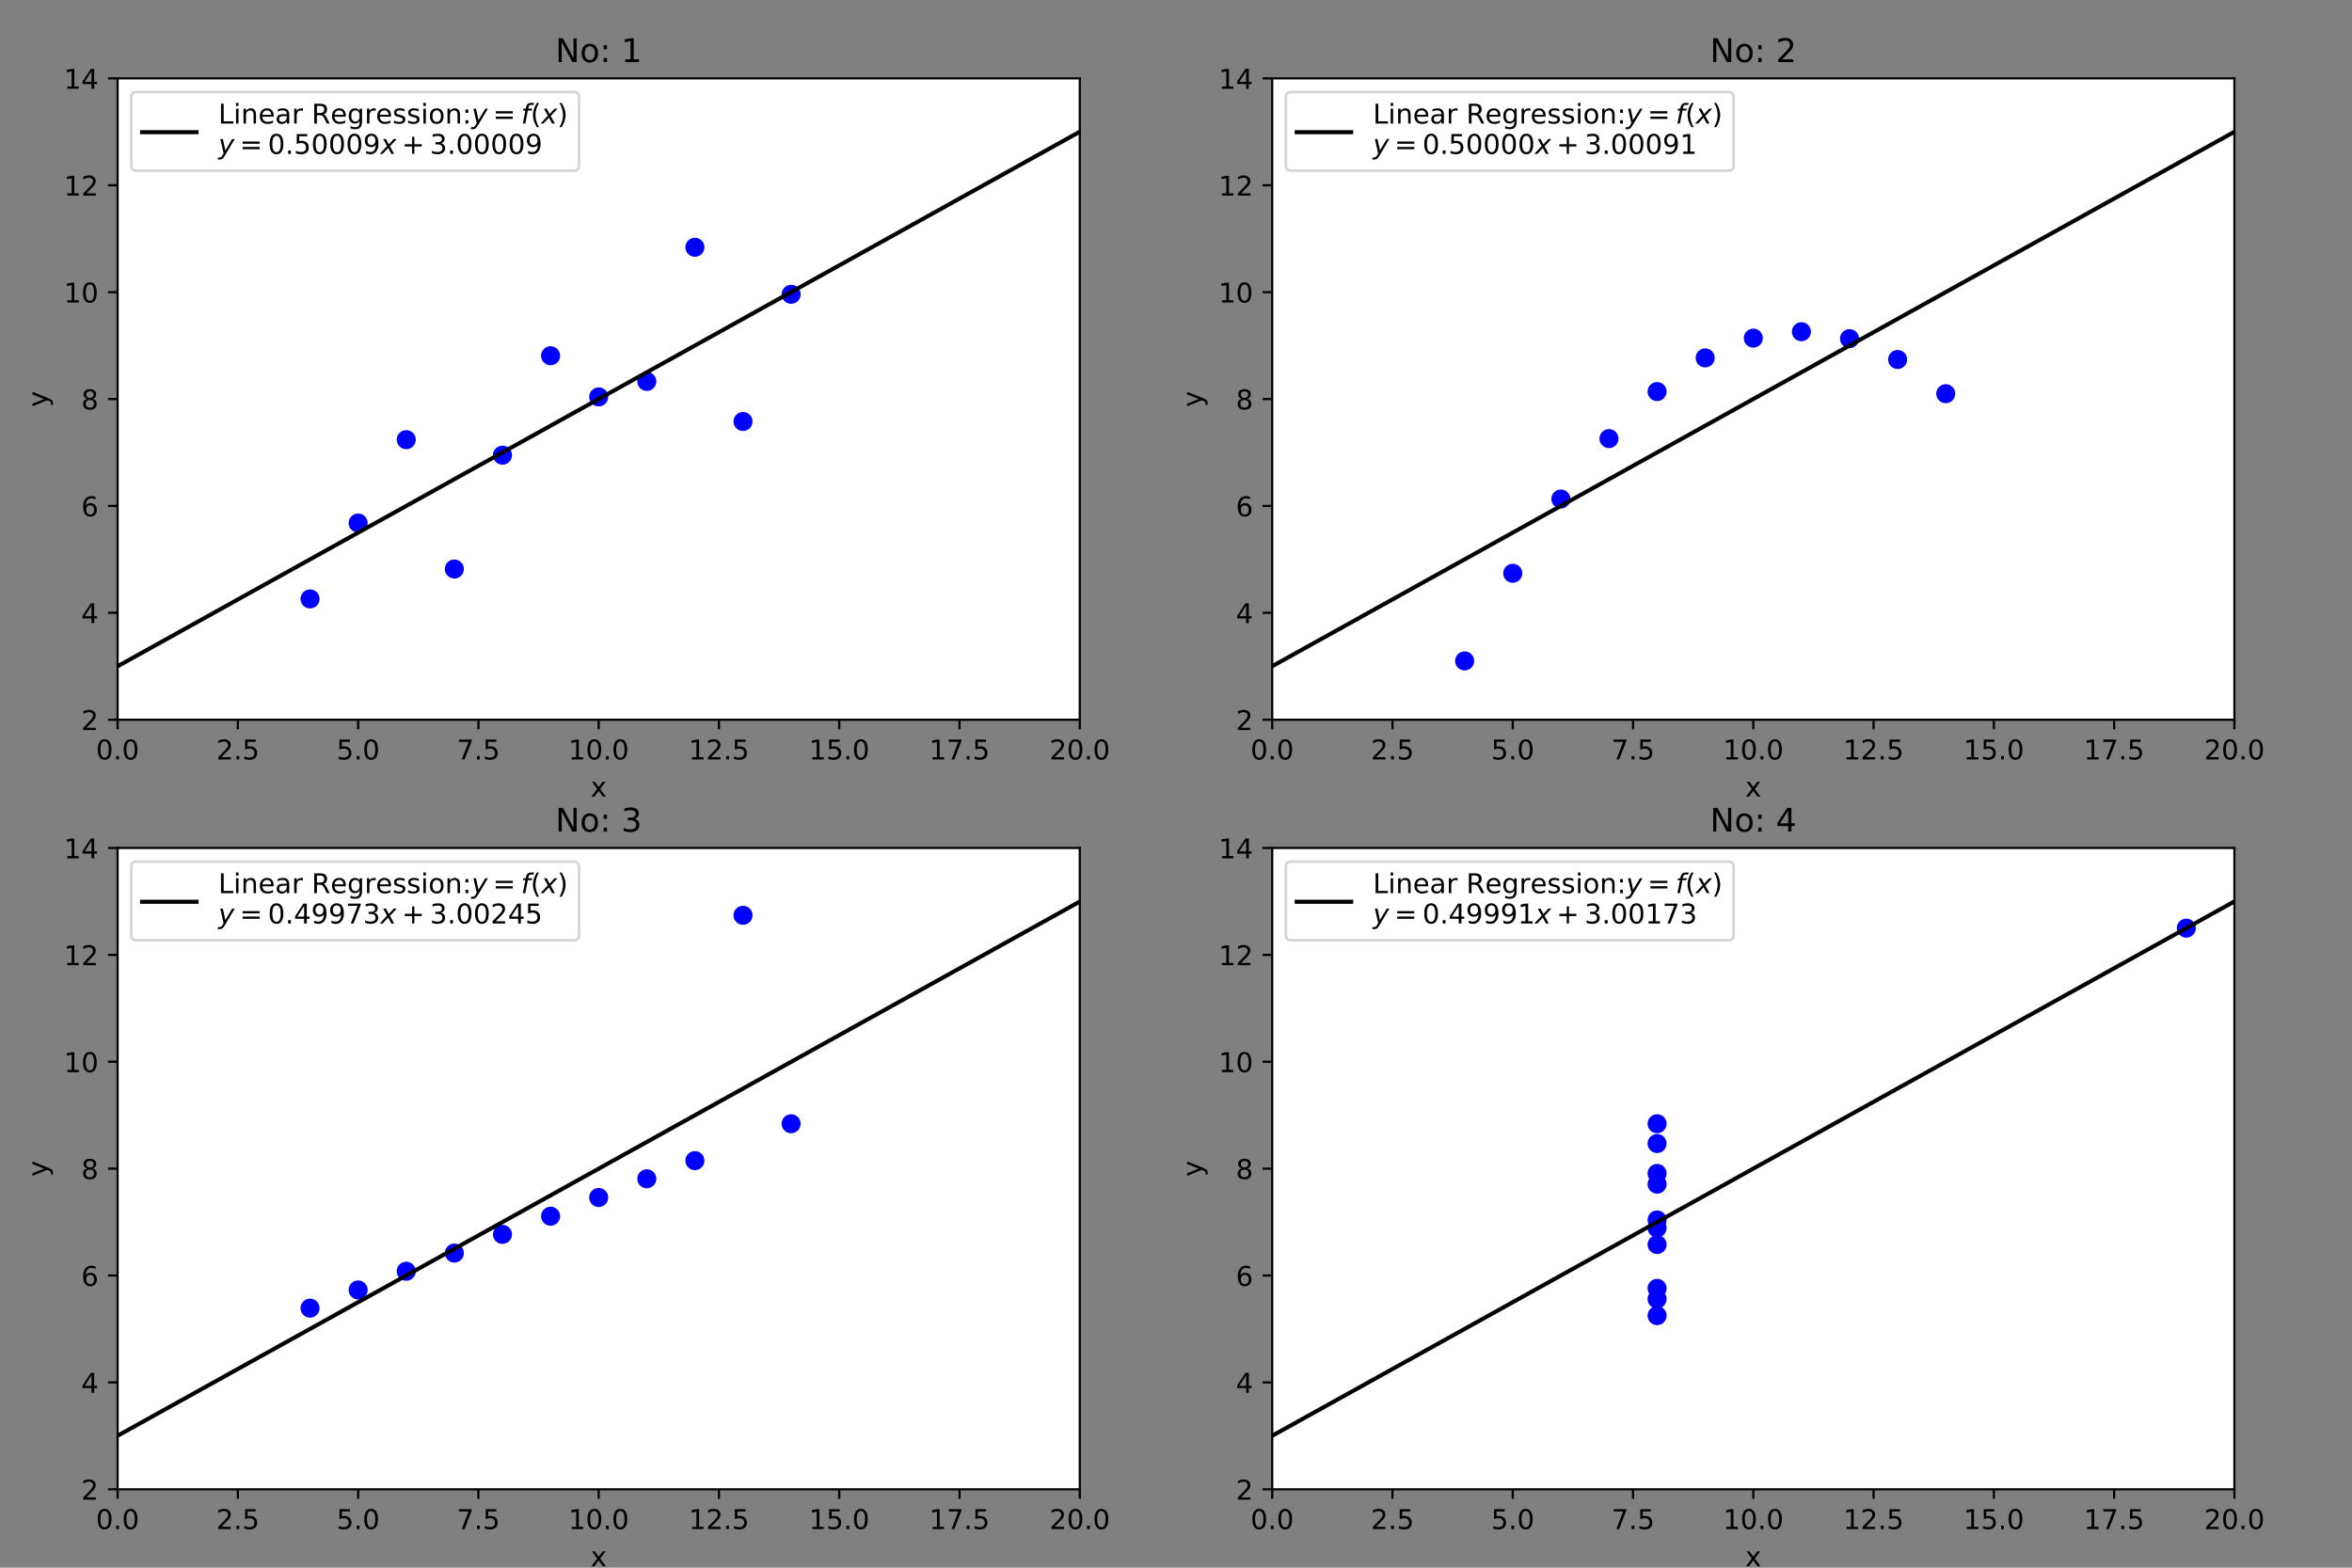 <?xml version="1.0" encoding="utf-8" standalone="no"?>
<!DOCTYPE svg PUBLIC "-//W3C//DTD SVG 1.1//EN"
  "http://www.w3.org/Graphics/SVG/1.1/DTD/svg11.dtd">
<!-- Created with matplotlib (https://matplotlib.org/) -->
<svg height="576pt" version="1.1" viewBox="0 0 864 576" width="864pt" xmlns="http://www.w3.org/2000/svg" xmlns:xlink="http://www.w3.org/1999/xlink">
 <rect x="0" y="0" width="864" height="576" fill="#808080" stroke="none"/>
 <defs>
  <style type="text/css">*{stroke-linecap:butt;stroke-linejoin:round;}</style>
 </defs>
 <g id="figure_1">
  <g id="patch_1">
   <path d="M 0 576 
L 864 576 
L 864 0 
L 0 0 
z
" style="fill:none;"/>
  </g>
  <g id="axes_1">
   <g id="patch_2">
    <path d="M 43.2 264.436 
L 396.655 264.436 
L 396.655 28.8 
L 43.2 28.8 
z
" style="fill:#ffffff;"/>
   </g>
   <g id="matplotlib.axis_1">
    <g id="xtick_1">
     <g id="line2d_1">
      <defs>
       <path d="M 0 0 
L 0 3.5 
" id="m35df656b8a" style="stroke:#000000;stroke-width:0.8;"/>
      </defs>
      <g>
       <use style="stroke:#000000;stroke-width:0.8;" x="43.2" xlink:href="#m35df656b8a" y="264.436"/>
      </g>
     </g>
     <g id="text_1">
      <!-- 0.0 -->
      <g transform="translate(35.248 279.035)scale(0.1 -0.1)">
       <defs>
        <path d="M 31.781 66.406 
Q 24.172 66.406 20.328 58.906 
Q 16.5 51.422 16.5 36.375 
Q 16.5 21.391 20.328 13.891 
Q 24.172 6.391 31.781 6.391 
Q 39.453 6.391 43.281 13.891 
Q 47.125 21.391 47.125 36.375 
Q 47.125 51.422 43.281 58.906 
Q 39.453 66.406 31.781 66.406 
z
M 31.781 74.219 
Q 44.047 74.219 50.516 64.516 
Q 56.984 54.828 56.984 36.375 
Q 56.984 17.969 50.516 8.266 
Q 44.047 -1.422 31.781 -1.422 
Q 19.531 -1.422 13.062 8.266 
Q 6.594 17.969 6.594 36.375 
Q 6.594 54.828 13.062 64.516 
Q 19.531 74.219 31.781 74.219 
z
" id="DejaVuSans-48"/>
        <path d="M 10.688 12.406 
L 21 12.406 
L 21 0 
L 10.688 0 
z
" id="DejaVuSans-46"/>
       </defs>
       <use xlink:href="#DejaVuSans-48"/>
       <use x="63.623" xlink:href="#DejaVuSans-46"/>
       <use x="95.41" xlink:href="#DejaVuSans-48"/>
      </g>
     </g>
    </g>
    <g id="xtick_2">
     <g id="line2d_2">
      <g>
       <use style="stroke:#000000;stroke-width:0.8;" x="87.382" xlink:href="#m35df656b8a" y="264.436"/>
      </g>
     </g>
     <g id="text_2">
      <!-- 2.5 -->
      <g transform="translate(79.43 279.035)scale(0.1 -0.1)">
       <defs>
        <path d="M 19.188 8.297 
L 53.609 8.297 
L 53.609 0 
L 7.328 0 
L 7.328 8.297 
Q 12.938 14.109 22.625 23.891 
Q 32.328 33.688 34.812 36.531 
Q 39.547 41.844 41.422 45.531 
Q 43.312 49.219 43.312 52.781 
Q 43.312 58.594 39.234 62.25 
Q 35.156 65.922 28.609 65.922 
Q 23.969 65.922 18.812 64.312 
Q 13.672 62.703 7.812 59.422 
L 7.812 69.391 
Q 13.766 71.781 18.938 73 
Q 24.125 74.219 28.422 74.219 
Q 39.75 74.219 46.484 68.547 
Q 53.219 62.891 53.219 53.422 
Q 53.219 48.922 51.531 44.891 
Q 49.859 40.875 45.406 35.406 
Q 44.188 33.984 37.641 27.219 
Q 31.109 20.453 19.188 8.297 
z
" id="DejaVuSans-50"/>
        <path d="M 10.797 72.906 
L 49.516 72.906 
L 49.516 64.594 
L 19.828 64.594 
L 19.828 46.734 
Q 21.969 47.469 24.109 47.828 
Q 26.266 48.188 28.422 48.188 
Q 40.625 48.188 47.75 41.5 
Q 54.891 34.812 54.891 23.391 
Q 54.891 11.625 47.562 5.094 
Q 40.234 -1.422 26.906 -1.422 
Q 22.312 -1.422 17.547 -0.641 
Q 12.797 0.141 7.719 1.703 
L 7.719 11.625 
Q 12.109 9.234 16.797 8.062 
Q 21.484 6.891 26.703 6.891 
Q 35.156 6.891 40.078 11.328 
Q 45.016 15.766 45.016 23.391 
Q 45.016 31 40.078 35.438 
Q 35.156 39.891 26.703 39.891 
Q 22.75 39.891 18.812 39.016 
Q 14.891 38.141 10.797 36.281 
z
" id="DejaVuSans-53"/>
       </defs>
       <use xlink:href="#DejaVuSans-50"/>
       <use x="63.623" xlink:href="#DejaVuSans-46"/>
       <use x="95.41" xlink:href="#DejaVuSans-53"/>
      </g>
     </g>
    </g>
    <g id="xtick_3">
     <g id="line2d_3">
      <g>
       <use style="stroke:#000000;stroke-width:0.8;" x="131.564" xlink:href="#m35df656b8a" y="264.436"/>
      </g>
     </g>
     <g id="text_3">
      <!-- 5.0 -->
      <g transform="translate(123.612 279.035)scale(0.1 -0.1)">
       <use xlink:href="#DejaVuSans-53"/>
       <use x="63.623" xlink:href="#DejaVuSans-46"/>
       <use x="95.41" xlink:href="#DejaVuSans-48"/>
      </g>
     </g>
    </g>
    <g id="xtick_4">
     <g id="line2d_4">
      <g>
       <use style="stroke:#000000;stroke-width:0.8;" x="175.745" xlink:href="#m35df656b8a" y="264.436"/>
      </g>
     </g>
     <g id="text_4">
      <!-- 7.5 -->
      <g transform="translate(167.794 279.035)scale(0.1 -0.1)">
       <defs>
        <path d="M 8.203 72.906 
L 55.078 72.906 
L 55.078 68.703 
L 28.609 0 
L 18.312 0 
L 43.219 64.594 
L 8.203 64.594 
z
" id="DejaVuSans-55"/>
       </defs>
       <use xlink:href="#DejaVuSans-55"/>
       <use x="63.623" xlink:href="#DejaVuSans-46"/>
       <use x="95.41" xlink:href="#DejaVuSans-53"/>
      </g>
     </g>
    </g>
    <g id="xtick_5">
     <g id="line2d_5">
      <g>
       <use style="stroke:#000000;stroke-width:0.8;" x="219.927" xlink:href="#m35df656b8a" y="264.436"/>
      </g>
     </g>
     <g id="text_5">
      <!-- 10.0 -->
      <g transform="translate(208.794 279.035)scale(0.1 -0.1)">
       <defs>
        <path d="M 12.406 8.297 
L 28.516 8.297 
L 28.516 63.922 
L 10.984 60.406 
L 10.984 69.391 
L 28.422 72.906 
L 38.281 72.906 
L 38.281 8.297 
L 54.391 8.297 
L 54.391 0 
L 12.406 0 
z
" id="DejaVuSans-49"/>
       </defs>
       <use xlink:href="#DejaVuSans-49"/>
       <use x="63.623" xlink:href="#DejaVuSans-48"/>
       <use x="127.246" xlink:href="#DejaVuSans-46"/>
       <use x="159.033" xlink:href="#DejaVuSans-48"/>
      </g>
     </g>
    </g>
    <g id="xtick_6">
     <g id="line2d_6">
      <g>
       <use style="stroke:#000000;stroke-width:0.8;" x="264.109" xlink:href="#m35df656b8a" y="264.436"/>
      </g>
     </g>
     <g id="text_6">
      <!-- 12.5 -->
      <g transform="translate(252.976 279.035)scale(0.1 -0.1)">
       <use xlink:href="#DejaVuSans-49"/>
       <use x="63.623" xlink:href="#DejaVuSans-50"/>
       <use x="127.246" xlink:href="#DejaVuSans-46"/>
       <use x="159.033" xlink:href="#DejaVuSans-53"/>
      </g>
     </g>
    </g>
    <g id="xtick_7">
     <g id="line2d_7">
      <g>
       <use style="stroke:#000000;stroke-width:0.8;" x="308.291" xlink:href="#m35df656b8a" y="264.436"/>
      </g>
     </g>
     <g id="text_7">
      <!-- 15.0 -->
      <g transform="translate(297.158 279.035)scale(0.1 -0.1)">
       <use xlink:href="#DejaVuSans-49"/>
       <use x="63.623" xlink:href="#DejaVuSans-53"/>
       <use x="127.246" xlink:href="#DejaVuSans-46"/>
       <use x="159.033" xlink:href="#DejaVuSans-48"/>
      </g>
     </g>
    </g>
    <g id="xtick_8">
     <g id="line2d_8">
      <g>
       <use style="stroke:#000000;stroke-width:0.8;" x="352.473" xlink:href="#m35df656b8a" y="264.436"/>
      </g>
     </g>
     <g id="text_8">
      <!-- 17.5 -->
      <g transform="translate(341.34 279.035)scale(0.1 -0.1)">
       <use xlink:href="#DejaVuSans-49"/>
       <use x="63.623" xlink:href="#DejaVuSans-55"/>
       <use x="127.246" xlink:href="#DejaVuSans-46"/>
       <use x="159.033" xlink:href="#DejaVuSans-53"/>
      </g>
     </g>
    </g>
    <g id="xtick_9">
     <g id="line2d_9">
      <g>
       <use style="stroke:#000000;stroke-width:0.8;" x="396.655" xlink:href="#m35df656b8a" y="264.436"/>
      </g>
     </g>
     <g id="text_9">
      <!-- 20.0 -->
      <g transform="translate(385.522 279.035)scale(0.1 -0.1)">
       <use xlink:href="#DejaVuSans-50"/>
       <use x="63.623" xlink:href="#DejaVuSans-48"/>
       <use x="127.246" xlink:href="#DejaVuSans-46"/>
       <use x="159.033" xlink:href="#DejaVuSans-48"/>
      </g>
     </g>
    </g>
    <g id="text_10">
     <!-- x -->
     <g transform="translate(216.968 292.713)scale(0.1 -0.1)">
      <defs>
       <path d="M 54.891 54.688 
L 35.109 28.078 
L 55.906 0 
L 45.312 0 
L 29.391 21.484 
L 13.484 0 
L 2.875 0 
L 24.125 28.609 
L 4.688 54.688 
L 15.281 54.688 
L 29.781 35.203 
L 44.281 54.688 
z
" id="DejaVuSans-120"/>
      </defs>
      <use xlink:href="#DejaVuSans-120"/>
     </g>
    </g>
   </g>
   <g id="matplotlib.axis_2">
    <g id="ytick_1">
     <g id="line2d_10">
      <defs>
       <path d="M 0 0 
L -3.5 0 
" id="mc76c9f7aed" style="stroke:#000000;stroke-width:0.8;"/>
      </defs>
      <g>
       <use style="stroke:#000000;stroke-width:0.8;" x="43.2" xlink:href="#mc76c9f7aed" y="264.436"/>
      </g>
     </g>
     <g id="text_11">
      <!-- 2 -->
      <g transform="translate(29.837 268.236)scale(0.1 -0.1)">
       <use xlink:href="#DejaVuSans-50"/>
      </g>
     </g>
    </g>
    <g id="ytick_2">
     <g id="line2d_11">
      <g>
       <use style="stroke:#000000;stroke-width:0.8;" x="43.2" xlink:href="#mc76c9f7aed" y="225.164"/>
      </g>
     </g>
     <g id="text_12">
      <!-- 4 -->
      <g transform="translate(29.837 228.963)scale(0.1 -0.1)">
       <defs>
        <path d="M 37.797 64.312 
L 12.891 25.391 
L 37.797 25.391 
z
M 35.203 72.906 
L 47.609 72.906 
L 47.609 25.391 
L 58.016 25.391 
L 58.016 17.188 
L 47.609 17.188 
L 47.609 0 
L 37.797 0 
L 37.797 17.188 
L 4.891 17.188 
L 4.891 26.703 
z
" id="DejaVuSans-52"/>
       </defs>
       <use xlink:href="#DejaVuSans-52"/>
      </g>
     </g>
    </g>
    <g id="ytick_3">
     <g id="line2d_12">
      <g>
       <use style="stroke:#000000;stroke-width:0.8;" x="43.2" xlink:href="#mc76c9f7aed" y="185.891"/>
      </g>
     </g>
     <g id="text_13">
      <!-- 6 -->
      <g transform="translate(29.837 189.69)scale(0.1 -0.1)">
       <defs>
        <path d="M 33.016 40.375 
Q 26.375 40.375 22.484 35.828 
Q 18.609 31.297 18.609 23.391 
Q 18.609 15.531 22.484 10.953 
Q 26.375 6.391 33.016 6.391 
Q 39.656 6.391 43.531 10.953 
Q 47.406 15.531 47.406 23.391 
Q 47.406 31.297 43.531 35.828 
Q 39.656 40.375 33.016 40.375 
z
M 52.594 71.297 
L 52.594 62.312 
Q 48.875 64.062 45.094 64.984 
Q 41.312 65.922 37.594 65.922 
Q 27.828 65.922 22.672 59.328 
Q 17.531 52.734 16.797 39.406 
Q 19.672 43.656 24.016 45.922 
Q 28.375 48.188 33.594 48.188 
Q 44.578 48.188 50.953 41.516 
Q 57.328 34.859 57.328 23.391 
Q 57.328 12.156 50.688 5.359 
Q 44.047 -1.422 33.016 -1.422 
Q 20.359 -1.422 13.672 8.266 
Q 6.984 17.969 6.984 36.375 
Q 6.984 53.656 15.188 63.938 
Q 23.391 74.219 37.203 74.219 
Q 40.922 74.219 44.703 73.484 
Q 48.484 72.75 52.594 71.297 
z
" id="DejaVuSans-54"/>
       </defs>
       <use xlink:href="#DejaVuSans-54"/>
      </g>
     </g>
    </g>
    <g id="ytick_4">
     <g id="line2d_13">
      <g>
       <use style="stroke:#000000;stroke-width:0.8;" x="43.2" xlink:href="#mc76c9f7aed" y="146.618"/>
      </g>
     </g>
     <g id="text_14">
      <!-- 8 -->
      <g transform="translate(29.837 150.417)scale(0.1 -0.1)">
       <defs>
        <path d="M 31.781 34.625 
Q 24.75 34.625 20.719 30.859 
Q 16.703 27.094 16.703 20.516 
Q 16.703 13.922 20.719 10.156 
Q 24.75 6.391 31.781 6.391 
Q 38.812 6.391 42.859 10.172 
Q 46.922 13.969 46.922 20.516 
Q 46.922 27.094 42.891 30.859 
Q 38.875 34.625 31.781 34.625 
z
M 21.922 38.812 
Q 15.578 40.375 12.031 44.719 
Q 8.5 49.078 8.5 55.328 
Q 8.5 64.062 14.719 69.141 
Q 20.953 74.219 31.781 74.219 
Q 42.672 74.219 48.875 69.141 
Q 55.078 64.062 55.078 55.328 
Q 55.078 49.078 51.531 44.719 
Q 48 40.375 41.703 38.812 
Q 48.828 37.156 52.797 32.312 
Q 56.781 27.484 56.781 20.516 
Q 56.781 9.906 50.312 4.234 
Q 43.844 -1.422 31.781 -1.422 
Q 19.734 -1.422 13.25 4.234 
Q 6.781 9.906 6.781 20.516 
Q 6.781 27.484 10.781 32.312 
Q 14.797 37.156 21.922 38.812 
z
M 18.312 54.391 
Q 18.312 48.734 21.844 45.562 
Q 25.391 42.391 31.781 42.391 
Q 38.141 42.391 41.719 45.562 
Q 45.312 48.734 45.312 54.391 
Q 45.312 60.062 41.719 63.234 
Q 38.141 66.406 31.781 66.406 
Q 25.391 66.406 21.844 63.234 
Q 18.312 60.062 18.312 54.391 
z
" id="DejaVuSans-56"/>
       </defs>
       <use xlink:href="#DejaVuSans-56"/>
      </g>
     </g>
    </g>
    <g id="ytick_5">
     <g id="line2d_14">
      <g>
       <use style="stroke:#000000;stroke-width:0.8;" x="43.2" xlink:href="#mc76c9f7aed" y="107.345"/>
      </g>
     </g>
     <g id="text_15">
      <!-- 10 -->
      <g transform="translate(23.475 111.145)scale(0.1 -0.1)">
       <use xlink:href="#DejaVuSans-49"/>
       <use x="63.623" xlink:href="#DejaVuSans-48"/>
      </g>
     </g>
    </g>
    <g id="ytick_6">
     <g id="line2d_15">
      <g>
       <use style="stroke:#000000;stroke-width:0.8;" x="43.2" xlink:href="#mc76c9f7aed" y="68.073"/>
      </g>
     </g>
     <g id="text_16">
      <!-- 12 -->
      <g transform="translate(23.475 71.872)scale(0.1 -0.1)">
       <use xlink:href="#DejaVuSans-49"/>
       <use x="63.623" xlink:href="#DejaVuSans-50"/>
      </g>
     </g>
    </g>
    <g id="ytick_7">
     <g id="line2d_16">
      <g>
       <use style="stroke:#000000;stroke-width:0.8;" x="43.2" xlink:href="#mc76c9f7aed" y="28.8"/>
      </g>
     </g>
     <g id="text_17">
      <!-- 14 -->
      <g transform="translate(23.475 32.599)scale(0.1 -0.1)">
       <use xlink:href="#DejaVuSans-49"/>
       <use x="63.623" xlink:href="#DejaVuSans-52"/>
      </g>
     </g>
    </g>
    <g id="text_18">
     <!-- y -->
     <g transform="translate(17.395 149.578)rotate(-90)scale(0.1 -0.1)">
      <defs>
       <path d="M 32.172 -5.078 
Q 28.375 -14.844 24.75 -17.812 
Q 21.141 -20.797 15.094 -20.797 
L 7.906 -20.797 
L 7.906 -13.281 
L 13.188 -13.281 
Q 16.891 -13.281 18.938 -11.516 
Q 21 -9.766 23.484 -3.219 
L 25.094 0.875 
L 2.984 54.688 
L 12.5 54.688 
L 29.594 11.922 
L 46.688 54.688 
L 56.203 54.688 
z
" id="DejaVuSans-121"/>
      </defs>
      <use xlink:href="#DejaVuSans-121"/>
     </g>
    </g>
   </g>
   <g id="line2d_17">
    <defs>
     <path d="M 0 3 
C 0.796 3 1.559 2.684 2.121 2.121 
C 2.684 1.559 3 0.796 3 0 
C 3 -0.796 2.684 -1.559 2.121 -2.121 
C 1.559 -2.684 0.796 -3 0 -3 
C -0.796 -3 -1.559 -2.684 -2.121 -2.121 
C -2.684 -1.559 -3 -0.796 -3 0 
C -3 0.796 -2.684 1.559 -2.121 2.121 
C -1.559 2.684 -0.796 3 0 3 
z
" id="m66f0208feb" style="stroke:#0000ff;"/>
    </defs>
    <g clip-path="url(#pe30aa37b83)">
     <use style="fill:#0000ff;stroke:#0000ff;" x="219.927" xlink:href="#m66f0208feb" y="145.833"/>
     <use style="fill:#0000ff;stroke:#0000ff;" x="184.582" xlink:href="#m66f0208feb" y="167.236"/>
     <use style="fill:#0000ff;stroke:#0000ff;" x="272.945" xlink:href="#m66f0208feb" y="154.865"/>
     <use style="fill:#0000ff;stroke:#0000ff;" x="202.255" xlink:href="#m66f0208feb" y="130.713"/>
     <use style="fill:#0000ff;stroke:#0000ff;" x="237.6" xlink:href="#m66f0208feb" y="140.138"/>
     <use style="fill:#0000ff;stroke:#0000ff;" x="290.618" xlink:href="#m66f0208feb" y="108.131"/>
     <use style="fill:#0000ff;stroke:#0000ff;" x="149.236" xlink:href="#m66f0208feb" y="161.542"/>
     <use style="fill:#0000ff;stroke:#0000ff;" x="113.891" xlink:href="#m66f0208feb" y="220.058"/>
     <use style="fill:#0000ff;stroke:#0000ff;" x="255.273" xlink:href="#m66f0208feb" y="90.851"/>
     <use style="fill:#0000ff;stroke:#0000ff;" x="166.909" xlink:href="#m66f0208feb" y="209.062"/>
     <use style="fill:#0000ff;stroke:#0000ff;" x="131.564" xlink:href="#m66f0208feb" y="192.175"/>
    </g>
   </g>
   <g id="line2d_18">
    <path clip-path="url(#pe30aa37b83)" d="M 43.2 244.798 
L 396.655 48.399 
" style="fill:none;stroke:#000000;stroke-linecap:square;stroke-width:1.5;"/>
   </g>
   <g id="patch_3">
    <path d="M 43.2 264.436 
L 43.2 28.8 
" style="fill:none;stroke:#000000;stroke-linecap:square;stroke-linejoin:miter;stroke-width:0.8;"/>
   </g>
   <g id="patch_4">
    <path d="M 396.655 264.436 
L 396.655 28.8 
" style="fill:none;stroke:#000000;stroke-linecap:square;stroke-linejoin:miter;stroke-width:0.8;"/>
   </g>
   <g id="patch_5">
    <path d="M 43.2 264.436 
L 396.655 264.436 
" style="fill:none;stroke:#000000;stroke-linecap:square;stroke-linejoin:miter;stroke-width:0.8;"/>
   </g>
   <g id="patch_6">
    <path d="M 43.2 28.8 
L 396.655 28.8 
" style="fill:none;stroke:#000000;stroke-linecap:square;stroke-linejoin:miter;stroke-width:0.8;"/>
   </g>
   <g id="text_19">
    <!-- No: 1 -->
    <g transform="translate(204.022 22.8)scale(0.12 -0.12)">
     <defs>
      <path d="M 9.812 72.906 
L 23.094 72.906 
L 55.422 11.922 
L 55.422 72.906 
L 64.984 72.906 
L 64.984 0 
L 51.703 0 
L 19.391 60.984 
L 19.391 0 
L 9.812 0 
z
" id="DejaVuSans-78"/>
      <path d="M 30.609 48.391 
Q 23.391 48.391 19.188 42.75 
Q 14.984 37.109 14.984 27.297 
Q 14.984 17.484 19.156 11.844 
Q 23.344 6.203 30.609 6.203 
Q 37.797 6.203 41.984 11.859 
Q 46.188 17.531 46.188 27.297 
Q 46.188 37.016 41.984 42.703 
Q 37.797 48.391 30.609 48.391 
z
M 30.609 56 
Q 42.328 56 49.016 48.375 
Q 55.719 40.766 55.719 27.297 
Q 55.719 13.875 49.016 6.219 
Q 42.328 -1.422 30.609 -1.422 
Q 18.844 -1.422 12.172 6.219 
Q 5.516 13.875 5.516 27.297 
Q 5.516 40.766 12.172 48.375 
Q 18.844 56 30.609 56 
z
" id="DejaVuSans-111"/>
      <path d="M 11.719 12.406 
L 22.016 12.406 
L 22.016 0 
L 11.719 0 
z
M 11.719 51.703 
L 22.016 51.703 
L 22.016 39.312 
L 11.719 39.312 
z
" id="DejaVuSans-58"/>
      <path id="DejaVuSans-32"/>
     </defs>
     <use xlink:href="#DejaVuSans-78"/>
     <use x="74.805" xlink:href="#DejaVuSans-111"/>
     <use x="135.986" xlink:href="#DejaVuSans-58"/>
     <use x="169.678" xlink:href="#DejaVuSans-32"/>
     <use x="201.465" xlink:href="#DejaVuSans-49"/>
    </g>
   </g>
   <g id="legend_1">
    <g id="patch_7">
     <path d="M 50.2 62.718 
L 210.7 62.718 
Q 212.7 62.718 212.7 60.718 
L 212.7 35.8 
Q 212.7 33.8 210.7 33.8 
L 50.2 33.8 
Q 48.2 33.8 48.2 35.8 
L 48.2 60.718 
Q 48.2 62.718 50.2 62.718 
z
" style="fill:#ffffff;opacity:0.8;stroke:#cccccc;stroke-linejoin:miter;"/>
    </g>
    <g id="line2d_19">
     <path d="M 52.2 48.558 
L 72.2 48.558 
" style="fill:none;stroke:#000000;stroke-linecap:square;stroke-width:1.5;"/>
    </g>
    <g id="line2d_20"/>
    <g id="text_20">
     <!-- Linear Regression:$y=f(x)$ -->
     <g transform="translate(80.2 45.4)scale(0.1 -0.1)">
      <defs>
       <path d="M 9.812 72.906 
L 19.672 72.906 
L 19.672 8.297 
L 55.172 8.297 
L 55.172 0 
L 9.812 0 
z
" id="DejaVuSans-76"/>
       <path d="M 9.422 54.688 
L 18.406 54.688 
L 18.406 0 
L 9.422 0 
z
M 9.422 75.984 
L 18.406 75.984 
L 18.406 64.594 
L 9.422 64.594 
z
" id="DejaVuSans-105"/>
       <path d="M 54.891 33.016 
L 54.891 0 
L 45.906 0 
L 45.906 32.719 
Q 45.906 40.484 42.875 44.328 
Q 39.844 48.188 33.797 48.188 
Q 26.516 48.188 22.312 43.547 
Q 18.109 38.922 18.109 30.906 
L 18.109 0 
L 9.078 0 
L 9.078 54.688 
L 18.109 54.688 
L 18.109 46.188 
Q 21.344 51.125 25.703 53.562 
Q 30.078 56 35.797 56 
Q 45.219 56 50.047 50.172 
Q 54.891 44.344 54.891 33.016 
z
" id="DejaVuSans-110"/>
       <path d="M 56.203 29.594 
L 56.203 25.203 
L 14.891 25.203 
Q 15.484 15.922 20.484 11.062 
Q 25.484 6.203 34.422 6.203 
Q 39.594 6.203 44.453 7.469 
Q 49.312 8.734 54.109 11.281 
L 54.109 2.781 
Q 49.266 0.734 44.188 -0.344 
Q 39.109 -1.422 33.891 -1.422 
Q 20.797 -1.422 13.156 6.188 
Q 5.516 13.812 5.516 26.812 
Q 5.516 40.234 12.766 48.109 
Q 20.016 56 32.328 56 
Q 43.359 56 49.781 48.891 
Q 56.203 41.797 56.203 29.594 
z
M 47.219 32.234 
Q 47.125 39.594 43.094 43.984 
Q 39.062 48.391 32.422 48.391 
Q 24.906 48.391 20.391 44.141 
Q 15.875 39.891 15.188 32.172 
z
" id="DejaVuSans-101"/>
       <path d="M 34.281 27.484 
Q 23.391 27.484 19.188 25 
Q 14.984 22.516 14.984 16.5 
Q 14.984 11.719 18.141 8.906 
Q 21.297 6.109 26.703 6.109 
Q 34.188 6.109 38.703 11.406 
Q 43.219 16.703 43.219 25.484 
L 43.219 27.484 
z
M 52.203 31.203 
L 52.203 0 
L 43.219 0 
L 43.219 8.297 
Q 40.141 3.328 35.547 0.953 
Q 30.953 -1.422 24.312 -1.422 
Q 15.922 -1.422 10.953 3.297 
Q 6 8.016 6 15.922 
Q 6 25.141 12.172 29.828 
Q 18.359 34.516 30.609 34.516 
L 43.219 34.516 
L 43.219 35.406 
Q 43.219 41.609 39.141 45 
Q 35.062 48.391 27.688 48.391 
Q 23 48.391 18.547 47.266 
Q 14.109 46.141 10.016 43.891 
L 10.016 52.203 
Q 14.938 54.109 19.578 55.047 
Q 24.219 56 28.609 56 
Q 40.484 56 46.344 49.844 
Q 52.203 43.703 52.203 31.203 
z
" id="DejaVuSans-97"/>
       <path d="M 41.109 46.297 
Q 39.594 47.172 37.812 47.578 
Q 36.031 48 33.891 48 
Q 26.266 48 22.188 43.047 
Q 18.109 38.094 18.109 28.812 
L 18.109 0 
L 9.078 0 
L 9.078 54.688 
L 18.109 54.688 
L 18.109 46.188 
Q 20.953 51.172 25.484 53.578 
Q 30.031 56 36.531 56 
Q 37.453 56 38.578 55.875 
Q 39.703 55.766 41.062 55.516 
z
" id="DejaVuSans-114"/>
       <path d="M 44.391 34.188 
Q 47.562 33.109 50.562 29.594 
Q 53.562 26.078 56.594 19.922 
L 66.609 0 
L 56 0 
L 46.688 18.703 
Q 43.062 26.031 39.672 28.422 
Q 36.281 30.812 30.422 30.812 
L 19.672 30.812 
L 19.672 0 
L 9.812 0 
L 9.812 72.906 
L 32.078 72.906 
Q 44.578 72.906 50.734 67.672 
Q 56.891 62.453 56.891 51.906 
Q 56.891 45.016 53.688 40.469 
Q 50.484 35.938 44.391 34.188 
z
M 19.672 64.797 
L 19.672 38.922 
L 32.078 38.922 
Q 39.203 38.922 42.844 42.219 
Q 46.484 45.516 46.484 51.906 
Q 46.484 58.297 42.844 61.547 
Q 39.203 64.797 32.078 64.797 
z
" id="DejaVuSans-82"/>
       <path d="M 45.406 27.984 
Q 45.406 37.75 41.375 43.109 
Q 37.359 48.484 30.078 48.484 
Q 22.859 48.484 18.828 43.109 
Q 14.797 37.75 14.797 27.984 
Q 14.797 18.266 18.828 12.891 
Q 22.859 7.516 30.078 7.516 
Q 37.359 7.516 41.375 12.891 
Q 45.406 18.266 45.406 27.984 
z
M 54.391 6.781 
Q 54.391 -7.172 48.188 -13.984 
Q 42 -20.797 29.203 -20.797 
Q 24.469 -20.797 20.266 -20.094 
Q 16.062 -19.391 12.109 -17.922 
L 12.109 -9.188 
Q 16.062 -11.328 19.922 -12.344 
Q 23.781 -13.375 27.781 -13.375 
Q 36.625 -13.375 41.016 -8.766 
Q 45.406 -4.156 45.406 5.172 
L 45.406 9.625 
Q 42.625 4.781 38.281 2.391 
Q 33.938 0 27.875 0 
Q 17.828 0 11.672 7.656 
Q 5.516 15.328 5.516 27.984 
Q 5.516 40.672 11.672 48.328 
Q 17.828 56 27.875 56 
Q 33.938 56 38.281 53.609 
Q 42.625 51.219 45.406 46.391 
L 45.406 54.688 
L 54.391 54.688 
z
" id="DejaVuSans-103"/>
       <path d="M 44.281 53.078 
L 44.281 44.578 
Q 40.484 46.531 36.375 47.5 
Q 32.281 48.484 27.875 48.484 
Q 21.188 48.484 17.844 46.438 
Q 14.5 44.391 14.5 40.281 
Q 14.5 37.156 16.891 35.375 
Q 19.281 33.594 26.516 31.984 
L 29.594 31.297 
Q 39.156 29.25 43.188 25.516 
Q 47.219 21.781 47.219 15.094 
Q 47.219 7.469 41.188 3.016 
Q 35.156 -1.422 24.609 -1.422 
Q 20.219 -1.422 15.453 -0.562 
Q 10.688 0.297 5.422 2 
L 5.422 11.281 
Q 10.406 8.688 15.234 7.391 
Q 20.062 6.109 24.812 6.109 
Q 31.156 6.109 34.562 8.281 
Q 37.984 10.453 37.984 14.406 
Q 37.984 18.062 35.516 20.016 
Q 33.062 21.969 24.703 23.781 
L 21.578 24.516 
Q 13.234 26.266 9.516 29.906 
Q 5.812 33.547 5.812 39.891 
Q 5.812 47.609 11.281 51.797 
Q 16.75 56 26.812 56 
Q 31.781 56 36.172 55.266 
Q 40.578 54.547 44.281 53.078 
z
" id="DejaVuSans-115"/>
       <path d="M 24.812 -5.078 
Q 18.562 -15.578 14.625 -18.188 
Q 10.688 -20.797 4.594 -20.797 
L -2.484 -20.797 
L -0.984 -13.281 
L 4.203 -13.281 
Q 7.953 -13.281 10.594 -11.234 
Q 13.234 -9.188 16.5 -3.219 
L 19.281 2 
L 7.172 54.688 
L 16.703 54.688 
L 25.781 12.797 
L 50.875 54.688 
L 60.297 54.688 
z
" id="DejaVuSans-Oblique-121"/>
       <path d="M 10.594 45.406 
L 73.188 45.406 
L 73.188 37.203 
L 10.594 37.203 
z
M 10.594 25.484 
L 73.188 25.484 
L 73.188 17.188 
L 10.594 17.188 
z
" id="DejaVuSans-61"/>
       <path d="M 47.797 75.984 
L 46.391 68.5 
L 37.797 68.5 
Q 32.906 68.5 30.688 66.578 
Q 28.469 64.656 27.391 59.516 
L 26.422 54.688 
L 41.219 54.688 
L 39.891 47.703 
L 25.094 47.703 
L 15.828 0 
L 6.781 0 
L 16.109 47.703 
L 7.516 47.703 
L 8.797 54.688 
L 17.391 54.688 
L 18.109 58.5 
Q 19.969 68.172 24.625 72.078 
Q 29.297 75.984 39.312 75.984 
z
" id="DejaVuSans-Oblique-102"/>
       <path d="M 31 75.875 
Q 24.469 64.656 21.281 53.656 
Q 18.109 42.672 18.109 31.391 
Q 18.109 20.125 21.312 9.062 
Q 24.516 -2 31 -13.188 
L 23.188 -13.188 
Q 15.875 -1.703 12.234 9.375 
Q 8.594 20.453 8.594 31.391 
Q 8.594 42.281 12.203 53.312 
Q 15.828 64.359 23.188 75.875 
z
" id="DejaVuSans-40"/>
       <path d="M 60.016 54.688 
L 34.906 27.875 
L 50.297 0 
L 39.984 0 
L 28.422 21.688 
L 8.297 0 
L -2.594 0 
L 24.312 28.812 
L 10.016 54.688 
L 20.312 54.688 
L 30.812 34.906 
L 49.125 54.688 
z
" id="DejaVuSans-Oblique-120"/>
       <path d="M 8.016 75.875 
L 15.828 75.875 
Q 23.141 64.359 26.781 53.312 
Q 30.422 42.281 30.422 31.391 
Q 30.422 20.453 26.781 9.375 
Q 23.141 -1.703 15.828 -13.188 
L 8.016 -13.188 
Q 14.5 -2 17.703 9.062 
Q 20.906 20.125 20.906 31.391 
Q 20.906 42.672 17.703 53.656 
Q 14.5 64.656 8.016 75.875 
z
" id="DejaVuSans-41"/>
      </defs>
      <use transform="translate(0 0.016)" xlink:href="#DejaVuSans-76"/>
      <use transform="translate(55.713 0.016)" xlink:href="#DejaVuSans-105"/>
      <use transform="translate(83.496 0.016)" xlink:href="#DejaVuSans-110"/>
      <use transform="translate(146.875 0.016)" xlink:href="#DejaVuSans-101"/>
      <use transform="translate(208.398 0.016)" xlink:href="#DejaVuSans-97"/>
      <use transform="translate(269.678 0.016)" xlink:href="#DejaVuSans-114"/>
      <use transform="translate(310.791 0.016)" xlink:href="#DejaVuSans-32"/>
      <use transform="translate(342.578 0.016)" xlink:href="#DejaVuSans-82"/>
      <use transform="translate(412.061 0.016)" xlink:href="#DejaVuSans-101"/>
      <use transform="translate(473.584 0.016)" xlink:href="#DejaVuSans-103"/>
      <use transform="translate(537.061 0.016)" xlink:href="#DejaVuSans-114"/>
      <use transform="translate(578.174 0.016)" xlink:href="#DejaVuSans-101"/>
      <use transform="translate(639.697 0.016)" xlink:href="#DejaVuSans-115"/>
      <use transform="translate(691.797 0.016)" xlink:href="#DejaVuSans-115"/>
      <use transform="translate(743.896 0.016)" xlink:href="#DejaVuSans-105"/>
      <use transform="translate(771.68 0.016)" xlink:href="#DejaVuSans-111"/>
      <use transform="translate(832.861 0.016)" xlink:href="#DejaVuSans-110"/>
      <use transform="translate(896.24 0.016)" xlink:href="#DejaVuSans-58"/>
      <use transform="translate(929.932 0.016)" xlink:href="#DejaVuSans-Oblique-121"/>
      <use transform="translate(1008.594 0.016)" xlink:href="#DejaVuSans-61"/>
      <use transform="translate(1111.865 0.016)" xlink:href="#DejaVuSans-Oblique-102"/>
      <use transform="translate(1147.07 0.016)" xlink:href="#DejaVuSans-40"/>
      <use transform="translate(1186.084 0.016)" xlink:href="#DejaVuSans-Oblique-120"/>
      <use transform="translate(1245.264 0.016)" xlink:href="#DejaVuSans-41"/>
     </g>
     <!-- $y=0.50009x+3.00009$ -->
     <g transform="translate(80.2 56.618)scale(0.1 -0.1)">
      <defs>
       <path d="M 10.984 1.516 
L 10.984 10.5 
Q 14.703 8.734 18.5 7.812 
Q 22.312 6.891 25.984 6.891 
Q 35.75 6.891 40.891 13.453 
Q 46.047 20.016 46.781 33.406 
Q 43.953 29.203 39.594 26.953 
Q 35.25 24.703 29.984 24.703 
Q 19.047 24.703 12.672 31.312 
Q 6.297 37.938 6.297 49.422 
Q 6.297 60.641 12.938 67.422 
Q 19.578 74.219 30.609 74.219 
Q 43.266 74.219 49.922 64.516 
Q 56.594 54.828 56.594 36.375 
Q 56.594 19.141 48.406 8.859 
Q 40.234 -1.422 26.422 -1.422 
Q 22.703 -1.422 18.891 -0.688 
Q 15.094 0.047 10.984 1.516 
z
M 30.609 32.422 
Q 37.25 32.422 41.125 36.953 
Q 45.016 41.5 45.016 49.422 
Q 45.016 57.281 41.125 61.844 
Q 37.25 66.406 30.609 66.406 
Q 23.969 66.406 20.094 61.844 
Q 16.219 57.281 16.219 49.422 
Q 16.219 41.5 20.094 36.953 
Q 23.969 32.422 30.609 32.422 
z
" id="DejaVuSans-57"/>
       <path d="M 46 62.703 
L 46 35.5 
L 73.188 35.5 
L 73.188 27.203 
L 46 27.203 
L 46 0 
L 37.797 0 
L 37.797 27.203 
L 10.594 27.203 
L 10.594 35.5 
L 37.797 35.5 
L 37.797 62.703 
z
" id="DejaVuSans-43"/>
       <path d="M 40.578 39.312 
Q 47.656 37.797 51.625 33 
Q 55.609 28.219 55.609 21.188 
Q 55.609 10.406 48.188 4.484 
Q 40.766 -1.422 27.094 -1.422 
Q 22.516 -1.422 17.656 -0.516 
Q 12.797 0.391 7.625 2.203 
L 7.625 11.719 
Q 11.719 9.328 16.594 8.109 
Q 21.484 6.891 26.812 6.891 
Q 36.078 6.891 40.938 10.547 
Q 45.797 14.203 45.797 21.188 
Q 45.797 27.641 41.281 31.266 
Q 36.766 34.906 28.719 34.906 
L 20.219 34.906 
L 20.219 43.016 
L 29.109 43.016 
Q 36.375 43.016 40.234 45.922 
Q 44.094 48.828 44.094 54.297 
Q 44.094 59.906 40.109 62.906 
Q 36.141 65.922 28.719 65.922 
Q 24.656 65.922 20.016 65.031 
Q 15.375 64.156 9.812 62.312 
L 9.812 71.094 
Q 15.438 72.656 20.344 73.438 
Q 25.25 74.219 29.594 74.219 
Q 40.828 74.219 47.359 69.109 
Q 53.906 64.016 53.906 55.328 
Q 53.906 49.266 50.438 45.094 
Q 46.969 40.922 40.578 39.312 
z
" id="DejaVuSans-51"/>
      </defs>
      <use transform="translate(0 0.781)" xlink:href="#DejaVuSans-Oblique-121"/>
      <use transform="translate(78.662 0.781)" xlink:href="#DejaVuSans-61"/>
      <use transform="translate(181.934 0.781)" xlink:href="#DejaVuSans-48"/>
      <use transform="translate(245.557 0.781)" xlink:href="#DejaVuSans-46"/>
      <use transform="translate(277.344 0.781)" xlink:href="#DejaVuSans-53"/>
      <use transform="translate(340.967 0.781)" xlink:href="#DejaVuSans-48"/>
      <use transform="translate(404.59 0.781)" xlink:href="#DejaVuSans-48"/>
      <use transform="translate(468.213 0.781)" xlink:href="#DejaVuSans-48"/>
      <use transform="translate(531.836 0.781)" xlink:href="#DejaVuSans-57"/>
      <use transform="translate(595.459 0.781)" xlink:href="#DejaVuSans-Oblique-120"/>
      <use transform="translate(674.121 0.781)" xlink:href="#DejaVuSans-43"/>
      <use transform="translate(777.393 0.781)" xlink:href="#DejaVuSans-51"/>
      <use transform="translate(841.016 0.781)" xlink:href="#DejaVuSans-46"/>
      <use transform="translate(872.803 0.781)" xlink:href="#DejaVuSans-48"/>
      <use transform="translate(936.426 0.781)" xlink:href="#DejaVuSans-48"/>
      <use transform="translate(1000.049 0.781)" xlink:href="#DejaVuSans-48"/>
      <use transform="translate(1063.672 0.781)" xlink:href="#DejaVuSans-48"/>
      <use transform="translate(1127.295 0.781)" xlink:href="#DejaVuSans-57"/>
     </g>
    </g>
   </g>
  </g>
  <g id="axes_2">
   <g id="patch_8">
    <path d="M 467.345 264.436 
L 820.8 264.436 
L 820.8 28.8 
L 467.345 28.8 
z
" style="fill:#ffffff;"/>
   </g>
   <g id="matplotlib.axis_3">
    <g id="xtick_10">
     <g id="line2d_21">
      <g>
       <use style="stroke:#000000;stroke-width:0.8;" x="467.345" xlink:href="#m35df656b8a" y="264.436"/>
      </g>
     </g>
     <g id="text_21">
      <!-- 0.0 -->
      <g transform="translate(459.394 279.035)scale(0.1 -0.1)">
       <use xlink:href="#DejaVuSans-48"/>
       <use x="63.623" xlink:href="#DejaVuSans-46"/>
       <use x="95.41" xlink:href="#DejaVuSans-48"/>
      </g>
     </g>
    </g>
    <g id="xtick_11">
     <g id="line2d_22">
      <g>
       <use style="stroke:#000000;stroke-width:0.8;" x="511.527" xlink:href="#m35df656b8a" y="264.436"/>
      </g>
     </g>
     <g id="text_22">
      <!-- 2.5 -->
      <g transform="translate(503.576 279.035)scale(0.1 -0.1)">
       <use xlink:href="#DejaVuSans-50"/>
       <use x="63.623" xlink:href="#DejaVuSans-46"/>
       <use x="95.41" xlink:href="#DejaVuSans-53"/>
      </g>
     </g>
    </g>
    <g id="xtick_12">
     <g id="line2d_23">
      <g>
       <use style="stroke:#000000;stroke-width:0.8;" x="555.709" xlink:href="#m35df656b8a" y="264.436"/>
      </g>
     </g>
     <g id="text_23">
      <!-- 5.0 -->
      <g transform="translate(547.758 279.035)scale(0.1 -0.1)">
       <use xlink:href="#DejaVuSans-53"/>
       <use x="63.623" xlink:href="#DejaVuSans-46"/>
       <use x="95.41" xlink:href="#DejaVuSans-48"/>
      </g>
     </g>
    </g>
    <g id="xtick_13">
     <g id="line2d_24">
      <g>
       <use style="stroke:#000000;stroke-width:0.8;" x="599.891" xlink:href="#m35df656b8a" y="264.436"/>
      </g>
     </g>
     <g id="text_24">
      <!-- 7.5 -->
      <g transform="translate(591.939 279.035)scale(0.1 -0.1)">
       <use xlink:href="#DejaVuSans-55"/>
       <use x="63.623" xlink:href="#DejaVuSans-46"/>
       <use x="95.41" xlink:href="#DejaVuSans-53"/>
      </g>
     </g>
    </g>
    <g id="xtick_14">
     <g id="line2d_25">
      <g>
       <use style="stroke:#000000;stroke-width:0.8;" x="644.073" xlink:href="#m35df656b8a" y="264.436"/>
      </g>
     </g>
     <g id="text_25">
      <!-- 10.0 -->
      <g transform="translate(632.94 279.035)scale(0.1 -0.1)">
       <use xlink:href="#DejaVuSans-49"/>
       <use x="63.623" xlink:href="#DejaVuSans-48"/>
       <use x="127.246" xlink:href="#DejaVuSans-46"/>
       <use x="159.033" xlink:href="#DejaVuSans-48"/>
      </g>
     </g>
    </g>
    <g id="xtick_15">
     <g id="line2d_26">
      <g>
       <use style="stroke:#000000;stroke-width:0.8;" x="688.255" xlink:href="#m35df656b8a" y="264.436"/>
      </g>
     </g>
     <g id="text_26">
      <!-- 12.5 -->
      <g transform="translate(677.122 279.035)scale(0.1 -0.1)">
       <use xlink:href="#DejaVuSans-49"/>
       <use x="63.623" xlink:href="#DejaVuSans-50"/>
       <use x="127.246" xlink:href="#DejaVuSans-46"/>
       <use x="159.033" xlink:href="#DejaVuSans-53"/>
      </g>
     </g>
    </g>
    <g id="xtick_16">
     <g id="line2d_27">
      <g>
       <use style="stroke:#000000;stroke-width:0.8;" x="732.436" xlink:href="#m35df656b8a" y="264.436"/>
      </g>
     </g>
     <g id="text_27">
      <!-- 15.0 -->
      <g transform="translate(721.304 279.035)scale(0.1 -0.1)">
       <use xlink:href="#DejaVuSans-49"/>
       <use x="63.623" xlink:href="#DejaVuSans-53"/>
       <use x="127.246" xlink:href="#DejaVuSans-46"/>
       <use x="159.033" xlink:href="#DejaVuSans-48"/>
      </g>
     </g>
    </g>
    <g id="xtick_17">
     <g id="line2d_28">
      <g>
       <use style="stroke:#000000;stroke-width:0.8;" x="776.618" xlink:href="#m35df656b8a" y="264.436"/>
      </g>
     </g>
     <g id="text_28">
      <!-- 17.5 -->
      <g transform="translate(765.485 279.035)scale(0.1 -0.1)">
       <use xlink:href="#DejaVuSans-49"/>
       <use x="63.623" xlink:href="#DejaVuSans-55"/>
       <use x="127.246" xlink:href="#DejaVuSans-46"/>
       <use x="159.033" xlink:href="#DejaVuSans-53"/>
      </g>
     </g>
    </g>
    <g id="xtick_18">
     <g id="line2d_29">
      <g>
       <use style="stroke:#000000;stroke-width:0.8;" x="820.8" xlink:href="#m35df656b8a" y="264.436"/>
      </g>
     </g>
     <g id="text_29">
      <!-- 20.0 -->
      <g transform="translate(809.667 279.035)scale(0.1 -0.1)">
       <use xlink:href="#DejaVuSans-50"/>
       <use x="63.623" xlink:href="#DejaVuSans-48"/>
       <use x="127.246" xlink:href="#DejaVuSans-46"/>
       <use x="159.033" xlink:href="#DejaVuSans-48"/>
      </g>
     </g>
    </g>
    <g id="text_30">
     <!-- x -->
     <g transform="translate(641.113 292.713)scale(0.1 -0.1)">
      <use xlink:href="#DejaVuSans-120"/>
     </g>
    </g>
   </g>
   <g id="matplotlib.axis_4">
    <g id="ytick_8">
     <g id="line2d_30">
      <g>
       <use style="stroke:#000000;stroke-width:0.8;" x="467.345" xlink:href="#mc76c9f7aed" y="264.436"/>
      </g>
     </g>
     <g id="text_31">
      <!-- 2 -->
      <g transform="translate(453.983 268.236)scale(0.1 -0.1)">
       <use xlink:href="#DejaVuSans-50"/>
      </g>
     </g>
    </g>
    <g id="ytick_9">
     <g id="line2d_31">
      <g>
       <use style="stroke:#000000;stroke-width:0.8;" x="467.345" xlink:href="#mc76c9f7aed" y="225.164"/>
      </g>
     </g>
     <g id="text_32">
      <!-- 4 -->
      <g transform="translate(453.983 228.963)scale(0.1 -0.1)">
       <use xlink:href="#DejaVuSans-52"/>
      </g>
     </g>
    </g>
    <g id="ytick_10">
     <g id="line2d_32">
      <g>
       <use style="stroke:#000000;stroke-width:0.8;" x="467.345" xlink:href="#mc76c9f7aed" y="185.891"/>
      </g>
     </g>
     <g id="text_33">
      <!-- 6 -->
      <g transform="translate(453.983 189.69)scale(0.1 -0.1)">
       <use xlink:href="#DejaVuSans-54"/>
      </g>
     </g>
    </g>
    <g id="ytick_11">
     <g id="line2d_33">
      <g>
       <use style="stroke:#000000;stroke-width:0.8;" x="467.345" xlink:href="#mc76c9f7aed" y="146.618"/>
      </g>
     </g>
     <g id="text_34">
      <!-- 8 -->
      <g transform="translate(453.983 150.417)scale(0.1 -0.1)">
       <use xlink:href="#DejaVuSans-56"/>
      </g>
     </g>
    </g>
    <g id="ytick_12">
     <g id="line2d_34">
      <g>
       <use style="stroke:#000000;stroke-width:0.8;" x="467.345" xlink:href="#mc76c9f7aed" y="107.345"/>
      </g>
     </g>
     <g id="text_35">
      <!-- 10 -->
      <g transform="translate(447.62 111.145)scale(0.1 -0.1)">
       <use xlink:href="#DejaVuSans-49"/>
       <use x="63.623" xlink:href="#DejaVuSans-48"/>
      </g>
     </g>
    </g>
    <g id="ytick_13">
     <g id="line2d_35">
      <g>
       <use style="stroke:#000000;stroke-width:0.8;" x="467.345" xlink:href="#mc76c9f7aed" y="68.073"/>
      </g>
     </g>
     <g id="text_36">
      <!-- 12 -->
      <g transform="translate(447.62 71.872)scale(0.1 -0.1)">
       <use xlink:href="#DejaVuSans-49"/>
       <use x="63.623" xlink:href="#DejaVuSans-50"/>
      </g>
     </g>
    </g>
    <g id="ytick_14">
     <g id="line2d_36">
      <g>
       <use style="stroke:#000000;stroke-width:0.8;" x="467.345" xlink:href="#mc76c9f7aed" y="28.8"/>
      </g>
     </g>
     <g id="text_37">
      <!-- 14 -->
      <g transform="translate(447.62 32.599)scale(0.1 -0.1)">
       <use xlink:href="#DejaVuSans-49"/>
       <use x="63.623" xlink:href="#DejaVuSans-52"/>
      </g>
     </g>
    </g>
    <g id="text_38">
     <!-- y -->
     <g transform="translate(441.541 149.578)rotate(-90)scale(0.1 -0.1)">
      <use xlink:href="#DejaVuSans-121"/>
     </g>
    </g>
   </g>
   <g id="line2d_37">
    <g clip-path="url(#pf1fd96cc1b)">
     <use style="fill:#0000ff;stroke:#0000ff;" x="644.073" xlink:href="#m66f0208feb" y="124.233"/>
     <use style="fill:#0000ff;stroke:#0000ff;" x="608.727" xlink:href="#m66f0208feb" y="143.869"/>
     <use style="fill:#0000ff;stroke:#0000ff;" x="697.091" xlink:href="#m66f0208feb" y="132.087"/>
     <use style="fill:#0000ff;stroke:#0000ff;" x="626.4" xlink:href="#m66f0208feb" y="131.498"/>
     <use style="fill:#0000ff;stroke:#0000ff;" x="661.745" xlink:href="#m66f0208feb" y="121.876"/>
     <use style="fill:#0000ff;stroke:#0000ff;" x="714.764" xlink:href="#m66f0208feb" y="144.655"/>
     <use style="fill:#0000ff;stroke:#0000ff;" x="573.382" xlink:href="#m66f0208feb" y="183.338"/>
     <use style="fill:#0000ff;stroke:#0000ff;" x="538.036" xlink:href="#m66f0208feb" y="242.836"/>
     <use style="fill:#0000ff;stroke:#0000ff;" x="679.418" xlink:href="#m66f0208feb" y="124.429"/>
     <use style="fill:#0000ff;stroke:#0000ff;" x="591.055" xlink:href="#m66f0208feb" y="161.149"/>
     <use style="fill:#0000ff;stroke:#0000ff;" x="555.709" xlink:href="#m66f0208feb" y="210.633"/>
    </g>
   </g>
   <g id="line2d_38">
    <path clip-path="url(#pf1fd96cc1b)" d="M 467.345 244.782 
L 820.8 48.419 
" style="fill:none;stroke:#000000;stroke-linecap:square;stroke-width:1.5;"/>
   </g>
   <g id="patch_9">
    <path d="M 467.345 264.436 
L 467.345 28.8 
" style="fill:none;stroke:#000000;stroke-linecap:square;stroke-linejoin:miter;stroke-width:0.8;"/>
   </g>
   <g id="patch_10">
    <path d="M 820.8 264.436 
L 820.8 28.8 
" style="fill:none;stroke:#000000;stroke-linecap:square;stroke-linejoin:miter;stroke-width:0.8;"/>
   </g>
   <g id="patch_11">
    <path d="M 467.345 264.436 
L 820.8 264.436 
" style="fill:none;stroke:#000000;stroke-linecap:square;stroke-linejoin:miter;stroke-width:0.8;"/>
   </g>
   <g id="patch_12">
    <path d="M 467.345 28.8 
L 820.8 28.8 
" style="fill:none;stroke:#000000;stroke-linecap:square;stroke-linejoin:miter;stroke-width:0.8;"/>
   </g>
   <g id="text_39">
    <!-- No: 2 -->
    <g transform="translate(628.167 22.8)scale(0.12 -0.12)">
     <use xlink:href="#DejaVuSans-78"/>
     <use x="74.805" xlink:href="#DejaVuSans-111"/>
     <use x="135.986" xlink:href="#DejaVuSans-58"/>
     <use x="169.678" xlink:href="#DejaVuSans-32"/>
     <use x="201.465" xlink:href="#DejaVuSans-50"/>
    </g>
   </g>
   <g id="legend_2">
    <g id="patch_13">
     <path d="M 474.345 62.718 
L 634.845 62.718 
Q 636.845 62.718 636.845 60.718 
L 636.845 35.8 
Q 636.845 33.8 634.845 33.8 
L 474.345 33.8 
Q 472.345 33.8 472.345 35.8 
L 472.345 60.718 
Q 472.345 62.718 474.345 62.718 
z
" style="fill:#ffffff;opacity:0.8;stroke:#cccccc;stroke-linejoin:miter;"/>
    </g>
    <g id="line2d_39">
     <path d="M 476.345 48.558 
L 496.345 48.558 
" style="fill:none;stroke:#000000;stroke-linecap:square;stroke-width:1.5;"/>
    </g>
    <g id="line2d_40"/>
    <g id="text_40">
     <!-- Linear Regression:$y=f(x)$ -->
     <g transform="translate(504.345 45.4)scale(0.1 -0.1)">
      <use transform="translate(0 0.016)" xlink:href="#DejaVuSans-76"/>
      <use transform="translate(55.713 0.016)" xlink:href="#DejaVuSans-105"/>
      <use transform="translate(83.496 0.016)" xlink:href="#DejaVuSans-110"/>
      <use transform="translate(146.875 0.016)" xlink:href="#DejaVuSans-101"/>
      <use transform="translate(208.398 0.016)" xlink:href="#DejaVuSans-97"/>
      <use transform="translate(269.678 0.016)" xlink:href="#DejaVuSans-114"/>
      <use transform="translate(310.791 0.016)" xlink:href="#DejaVuSans-32"/>
      <use transform="translate(342.578 0.016)" xlink:href="#DejaVuSans-82"/>
      <use transform="translate(412.061 0.016)" xlink:href="#DejaVuSans-101"/>
      <use transform="translate(473.584 0.016)" xlink:href="#DejaVuSans-103"/>
      <use transform="translate(537.061 0.016)" xlink:href="#DejaVuSans-114"/>
      <use transform="translate(578.174 0.016)" xlink:href="#DejaVuSans-101"/>
      <use transform="translate(639.697 0.016)" xlink:href="#DejaVuSans-115"/>
      <use transform="translate(691.797 0.016)" xlink:href="#DejaVuSans-115"/>
      <use transform="translate(743.896 0.016)" xlink:href="#DejaVuSans-105"/>
      <use transform="translate(771.68 0.016)" xlink:href="#DejaVuSans-111"/>
      <use transform="translate(832.861 0.016)" xlink:href="#DejaVuSans-110"/>
      <use transform="translate(896.24 0.016)" xlink:href="#DejaVuSans-58"/>
      <use transform="translate(929.932 0.016)" xlink:href="#DejaVuSans-Oblique-121"/>
      <use transform="translate(1008.594 0.016)" xlink:href="#DejaVuSans-61"/>
      <use transform="translate(1111.865 0.016)" xlink:href="#DejaVuSans-Oblique-102"/>
      <use transform="translate(1147.07 0.016)" xlink:href="#DejaVuSans-40"/>
      <use transform="translate(1186.084 0.016)" xlink:href="#DejaVuSans-Oblique-120"/>
      <use transform="translate(1245.264 0.016)" xlink:href="#DejaVuSans-41"/>
     </g>
     <!-- $y=0.50000x+3.00091$ -->
     <g transform="translate(504.345 56.618)scale(0.1 -0.1)">
      <use transform="translate(0 0.781)" xlink:href="#DejaVuSans-Oblique-121"/>
      <use transform="translate(78.662 0.781)" xlink:href="#DejaVuSans-61"/>
      <use transform="translate(181.934 0.781)" xlink:href="#DejaVuSans-48"/>
      <use transform="translate(245.557 0.781)" xlink:href="#DejaVuSans-46"/>
      <use transform="translate(277.344 0.781)" xlink:href="#DejaVuSans-53"/>
      <use transform="translate(340.967 0.781)" xlink:href="#DejaVuSans-48"/>
      <use transform="translate(404.59 0.781)" xlink:href="#DejaVuSans-48"/>
      <use transform="translate(468.213 0.781)" xlink:href="#DejaVuSans-48"/>
      <use transform="translate(531.836 0.781)" xlink:href="#DejaVuSans-48"/>
      <use transform="translate(595.459 0.781)" xlink:href="#DejaVuSans-Oblique-120"/>
      <use transform="translate(674.121 0.781)" xlink:href="#DejaVuSans-43"/>
      <use transform="translate(777.393 0.781)" xlink:href="#DejaVuSans-51"/>
      <use transform="translate(841.016 0.781)" xlink:href="#DejaVuSans-46"/>
      <use transform="translate(872.803 0.781)" xlink:href="#DejaVuSans-48"/>
      <use transform="translate(936.426 0.781)" xlink:href="#DejaVuSans-48"/>
      <use transform="translate(1000.049 0.781)" xlink:href="#DejaVuSans-48"/>
      <use transform="translate(1063.672 0.781)" xlink:href="#DejaVuSans-57"/>
      <use transform="translate(1127.295 0.781)" xlink:href="#DejaVuSans-49"/>
     </g>
    </g>
   </g>
  </g>
  <g id="axes_3">
   <g id="patch_14">
    <path d="M 43.2 547.2 
L 396.655 547.2 
L 396.655 311.564 
L 43.2 311.564 
z
" style="fill:#ffffff;"/>
   </g>
   <g id="matplotlib.axis_5">
    <g id="xtick_19">
     <g id="line2d_41">
      <g>
       <use style="stroke:#000000;stroke-width:0.8;" x="43.2" xlink:href="#m35df656b8a" y="547.2"/>
      </g>
     </g>
     <g id="text_41">
      <!-- 0.0 -->
      <g transform="translate(35.248 561.798)scale(0.1 -0.1)">
       <use xlink:href="#DejaVuSans-48"/>
       <use x="63.623" xlink:href="#DejaVuSans-46"/>
       <use x="95.41" xlink:href="#DejaVuSans-48"/>
      </g>
     </g>
    </g>
    <g id="xtick_20">
     <g id="line2d_42">
      <g>
       <use style="stroke:#000000;stroke-width:0.8;" x="87.382" xlink:href="#m35df656b8a" y="547.2"/>
      </g>
     </g>
     <g id="text_42">
      <!-- 2.5 -->
      <g transform="translate(79.43 561.798)scale(0.1 -0.1)">
       <use xlink:href="#DejaVuSans-50"/>
       <use x="63.623" xlink:href="#DejaVuSans-46"/>
       <use x="95.41" xlink:href="#DejaVuSans-53"/>
      </g>
     </g>
    </g>
    <g id="xtick_21">
     <g id="line2d_43">
      <g>
       <use style="stroke:#000000;stroke-width:0.8;" x="131.564" xlink:href="#m35df656b8a" y="547.2"/>
      </g>
     </g>
     <g id="text_43">
      <!-- 5.0 -->
      <g transform="translate(123.612 561.798)scale(0.1 -0.1)">
       <use xlink:href="#DejaVuSans-53"/>
       <use x="63.623" xlink:href="#DejaVuSans-46"/>
       <use x="95.41" xlink:href="#DejaVuSans-48"/>
      </g>
     </g>
    </g>
    <g id="xtick_22">
     <g id="line2d_44">
      <g>
       <use style="stroke:#000000;stroke-width:0.8;" x="175.745" xlink:href="#m35df656b8a" y="547.2"/>
      </g>
     </g>
     <g id="text_44">
      <!-- 7.5 -->
      <g transform="translate(167.794 561.798)scale(0.1 -0.1)">
       <use xlink:href="#DejaVuSans-55"/>
       <use x="63.623" xlink:href="#DejaVuSans-46"/>
       <use x="95.41" xlink:href="#DejaVuSans-53"/>
      </g>
     </g>
    </g>
    <g id="xtick_23">
     <g id="line2d_45">
      <g>
       <use style="stroke:#000000;stroke-width:0.8;" x="219.927" xlink:href="#m35df656b8a" y="547.2"/>
      </g>
     </g>
     <g id="text_45">
      <!-- 10.0 -->
      <g transform="translate(208.794 561.798)scale(0.1 -0.1)">
       <use xlink:href="#DejaVuSans-49"/>
       <use x="63.623" xlink:href="#DejaVuSans-48"/>
       <use x="127.246" xlink:href="#DejaVuSans-46"/>
       <use x="159.033" xlink:href="#DejaVuSans-48"/>
      </g>
     </g>
    </g>
    <g id="xtick_24">
     <g id="line2d_46">
      <g>
       <use style="stroke:#000000;stroke-width:0.8;" x="264.109" xlink:href="#m35df656b8a" y="547.2"/>
      </g>
     </g>
     <g id="text_46">
      <!-- 12.5 -->
      <g transform="translate(252.976 561.798)scale(0.1 -0.1)">
       <use xlink:href="#DejaVuSans-49"/>
       <use x="63.623" xlink:href="#DejaVuSans-50"/>
       <use x="127.246" xlink:href="#DejaVuSans-46"/>
       <use x="159.033" xlink:href="#DejaVuSans-53"/>
      </g>
     </g>
    </g>
    <g id="xtick_25">
     <g id="line2d_47">
      <g>
       <use style="stroke:#000000;stroke-width:0.8;" x="308.291" xlink:href="#m35df656b8a" y="547.2"/>
      </g>
     </g>
     <g id="text_47">
      <!-- 15.0 -->
      <g transform="translate(297.158 561.798)scale(0.1 -0.1)">
       <use xlink:href="#DejaVuSans-49"/>
       <use x="63.623" xlink:href="#DejaVuSans-53"/>
       <use x="127.246" xlink:href="#DejaVuSans-46"/>
       <use x="159.033" xlink:href="#DejaVuSans-48"/>
      </g>
     </g>
    </g>
    <g id="xtick_26">
     <g id="line2d_48">
      <g>
       <use style="stroke:#000000;stroke-width:0.8;" x="352.473" xlink:href="#m35df656b8a" y="547.2"/>
      </g>
     </g>
     <g id="text_48">
      <!-- 17.5 -->
      <g transform="translate(341.34 561.798)scale(0.1 -0.1)">
       <use xlink:href="#DejaVuSans-49"/>
       <use x="63.623" xlink:href="#DejaVuSans-55"/>
       <use x="127.246" xlink:href="#DejaVuSans-46"/>
       <use x="159.033" xlink:href="#DejaVuSans-53"/>
      </g>
     </g>
    </g>
    <g id="xtick_27">
     <g id="line2d_49">
      <g>
       <use style="stroke:#000000;stroke-width:0.8;" x="396.655" xlink:href="#m35df656b8a" y="547.2"/>
      </g>
     </g>
     <g id="text_49">
      <!-- 20.0 -->
      <g transform="translate(385.522 561.798)scale(0.1 -0.1)">
       <use xlink:href="#DejaVuSans-50"/>
       <use x="63.623" xlink:href="#DejaVuSans-48"/>
       <use x="127.246" xlink:href="#DejaVuSans-46"/>
       <use x="159.033" xlink:href="#DejaVuSans-48"/>
      </g>
     </g>
    </g>
    <g id="text_50">
     <!-- x -->
     <g transform="translate(216.968 575.477)scale(0.1 -0.1)">
      <use xlink:href="#DejaVuSans-120"/>
     </g>
    </g>
   </g>
   <g id="matplotlib.axis_6">
    <g id="ytick_15">
     <g id="line2d_50">
      <g>
       <use style="stroke:#000000;stroke-width:0.8;" x="43.2" xlink:href="#mc76c9f7aed" y="547.2"/>
      </g>
     </g>
     <g id="text_51">
      <!-- 2 -->
      <g transform="translate(29.837 550.999)scale(0.1 -0.1)">
       <use xlink:href="#DejaVuSans-50"/>
      </g>
     </g>
    </g>
    <g id="ytick_16">
     <g id="line2d_51">
      <g>
       <use style="stroke:#000000;stroke-width:0.8;" x="43.2" xlink:href="#mc76c9f7aed" y="507.927"/>
      </g>
     </g>
     <g id="text_52">
      <!-- 4 -->
      <g transform="translate(29.837 511.726)scale(0.1 -0.1)">
       <use xlink:href="#DejaVuSans-52"/>
      </g>
     </g>
    </g>
    <g id="ytick_17">
     <g id="line2d_52">
      <g>
       <use style="stroke:#000000;stroke-width:0.8;" x="43.2" xlink:href="#mc76c9f7aed" y="468.655"/>
      </g>
     </g>
     <g id="text_53">
      <!-- 6 -->
      <g transform="translate(29.837 472.454)scale(0.1 -0.1)">
       <use xlink:href="#DejaVuSans-54"/>
      </g>
     </g>
    </g>
    <g id="ytick_18">
     <g id="line2d_53">
      <g>
       <use style="stroke:#000000;stroke-width:0.8;" x="43.2" xlink:href="#mc76c9f7aed" y="429.382"/>
      </g>
     </g>
     <g id="text_54">
      <!-- 8 -->
      <g transform="translate(29.837 433.181)scale(0.1 -0.1)">
       <use xlink:href="#DejaVuSans-56"/>
      </g>
     </g>
    </g>
    <g id="ytick_19">
     <g id="line2d_54">
      <g>
       <use style="stroke:#000000;stroke-width:0.8;" x="43.2" xlink:href="#mc76c9f7aed" y="390.109"/>
      </g>
     </g>
     <g id="text_55">
      <!-- 10 -->
      <g transform="translate(23.475 393.908)scale(0.1 -0.1)">
       <use xlink:href="#DejaVuSans-49"/>
       <use x="63.623" xlink:href="#DejaVuSans-48"/>
      </g>
     </g>
    </g>
    <g id="ytick_20">
     <g id="line2d_55">
      <g>
       <use style="stroke:#000000;stroke-width:0.8;" x="43.2" xlink:href="#mc76c9f7aed" y="350.836"/>
      </g>
     </g>
     <g id="text_56">
      <!-- 12 -->
      <g transform="translate(23.475 354.636)scale(0.1 -0.1)">
       <use xlink:href="#DejaVuSans-49"/>
       <use x="63.623" xlink:href="#DejaVuSans-50"/>
      </g>
     </g>
    </g>
    <g id="ytick_21">
     <g id="line2d_56">
      <g>
       <use style="stroke:#000000;stroke-width:0.8;" x="43.2" xlink:href="#mc76c9f7aed" y="311.564"/>
      </g>
     </g>
     <g id="text_57">
      <!-- 14 -->
      <g transform="translate(23.475 315.363)scale(0.1 -0.1)">
       <use xlink:href="#DejaVuSans-49"/>
       <use x="63.623" xlink:href="#DejaVuSans-52"/>
      </g>
     </g>
    </g>
    <g id="text_58">
     <!-- y -->
     <g transform="translate(17.395 432.341)rotate(-90)scale(0.1 -0.1)">
      <use xlink:href="#DejaVuSans-121"/>
     </g>
    </g>
   </g>
   <g id="line2d_57">
    <g clip-path="url(#pf48b76d71f)">
     <use style="fill:#0000ff;stroke:#0000ff;" x="219.927" xlink:href="#m66f0208feb" y="439.985"/>
     <use style="fill:#0000ff;stroke:#0000ff;" x="184.582" xlink:href="#m66f0208feb" y="453.535"/>
     <use style="fill:#0000ff;stroke:#0000ff;" x="272.945" xlink:href="#m66f0208feb" y="336.305"/>
     <use style="fill:#0000ff;stroke:#0000ff;" x="202.255" xlink:href="#m66f0208feb" y="446.858"/>
     <use style="fill:#0000ff;stroke:#0000ff;" x="237.6" xlink:href="#m66f0208feb" y="433.113"/>
     <use style="fill:#0000ff;stroke:#0000ff;" x="290.618" xlink:href="#m66f0208feb" y="412.887"/>
     <use style="fill:#0000ff;stroke:#0000ff;" x="149.236" xlink:href="#m66f0208feb" y="467.084"/>
     <use style="fill:#0000ff;stroke:#0000ff;" x="113.891" xlink:href="#m66f0208feb" y="480.633"/>
     <use style="fill:#0000ff;stroke:#0000ff;" x="255.273" xlink:href="#m66f0208feb" y="426.436"/>
     <use style="fill:#0000ff;stroke:#0000ff;" x="166.909" xlink:href="#m66f0208feb" y="460.407"/>
     <use style="fill:#0000ff;stroke:#0000ff;" x="131.564" xlink:href="#m66f0208feb" y="473.956"/>
    </g>
   </g>
   <g id="line2d_58">
    <path clip-path="url(#pf48b76d71f)" d="M 43.2 527.515 
L 396.655 331.259 
" style="fill:none;stroke:#000000;stroke-linecap:square;stroke-width:1.5;"/>
   </g>
   <g id="patch_15">
    <path d="M 43.2 547.2 
L 43.2 311.564 
" style="fill:none;stroke:#000000;stroke-linecap:square;stroke-linejoin:miter;stroke-width:0.8;"/>
   </g>
   <g id="patch_16">
    <path d="M 396.655 547.2 
L 396.655 311.564 
" style="fill:none;stroke:#000000;stroke-linecap:square;stroke-linejoin:miter;stroke-width:0.8;"/>
   </g>
   <g id="patch_17">
    <path d="M 43.2 547.2 
L 396.655 547.2 
" style="fill:none;stroke:#000000;stroke-linecap:square;stroke-linejoin:miter;stroke-width:0.8;"/>
   </g>
   <g id="patch_18">
    <path d="M 43.2 311.564 
L 396.655 311.564 
" style="fill:none;stroke:#000000;stroke-linecap:square;stroke-linejoin:miter;stroke-width:0.8;"/>
   </g>
   <g id="text_59">
    <!-- No: 3 -->
    <g transform="translate(204.022 305.564)scale(0.12 -0.12)">
     <use xlink:href="#DejaVuSans-78"/>
     <use x="74.805" xlink:href="#DejaVuSans-111"/>
     <use x="135.986" xlink:href="#DejaVuSans-58"/>
     <use x="169.678" xlink:href="#DejaVuSans-32"/>
     <use x="201.465" xlink:href="#DejaVuSans-51"/>
    </g>
   </g>
   <g id="legend_3">
    <g id="patch_19">
     <path d="M 50.2 345.482 
L 210.7 345.482 
Q 212.7 345.482 212.7 343.482 
L 212.7 318.564 
Q 212.7 316.564 210.7 316.564 
L 50.2 316.564 
Q 48.2 316.564 48.2 318.564 
L 48.2 343.482 
Q 48.2 345.482 50.2 345.482 
z
" style="fill:#ffffff;opacity:0.8;stroke:#cccccc;stroke-linejoin:miter;"/>
    </g>
    <g id="line2d_59">
     <path d="M 52.2 331.322 
L 72.2 331.322 
" style="fill:none;stroke:#000000;stroke-linecap:square;stroke-width:1.5;"/>
    </g>
    <g id="line2d_60"/>
    <g id="text_60">
     <!-- Linear Regression:$y=f(x)$ -->
     <g transform="translate(80.2 328.164)scale(0.1 -0.1)">
      <use transform="translate(0 0.016)" xlink:href="#DejaVuSans-76"/>
      <use transform="translate(55.713 0.016)" xlink:href="#DejaVuSans-105"/>
      <use transform="translate(83.496 0.016)" xlink:href="#DejaVuSans-110"/>
      <use transform="translate(146.875 0.016)" xlink:href="#DejaVuSans-101"/>
      <use transform="translate(208.398 0.016)" xlink:href="#DejaVuSans-97"/>
      <use transform="translate(269.678 0.016)" xlink:href="#DejaVuSans-114"/>
      <use transform="translate(310.791 0.016)" xlink:href="#DejaVuSans-32"/>
      <use transform="translate(342.578 0.016)" xlink:href="#DejaVuSans-82"/>
      <use transform="translate(412.061 0.016)" xlink:href="#DejaVuSans-101"/>
      <use transform="translate(473.584 0.016)" xlink:href="#DejaVuSans-103"/>
      <use transform="translate(537.061 0.016)" xlink:href="#DejaVuSans-114"/>
      <use transform="translate(578.174 0.016)" xlink:href="#DejaVuSans-101"/>
      <use transform="translate(639.697 0.016)" xlink:href="#DejaVuSans-115"/>
      <use transform="translate(691.797 0.016)" xlink:href="#DejaVuSans-115"/>
      <use transform="translate(743.896 0.016)" xlink:href="#DejaVuSans-105"/>
      <use transform="translate(771.68 0.016)" xlink:href="#DejaVuSans-111"/>
      <use transform="translate(832.861 0.016)" xlink:href="#DejaVuSans-110"/>
      <use transform="translate(896.24 0.016)" xlink:href="#DejaVuSans-58"/>
      <use transform="translate(929.932 0.016)" xlink:href="#DejaVuSans-Oblique-121"/>
      <use transform="translate(1008.594 0.016)" xlink:href="#DejaVuSans-61"/>
      <use transform="translate(1111.865 0.016)" xlink:href="#DejaVuSans-Oblique-102"/>
      <use transform="translate(1147.07 0.016)" xlink:href="#DejaVuSans-40"/>
      <use transform="translate(1186.084 0.016)" xlink:href="#DejaVuSans-Oblique-120"/>
      <use transform="translate(1245.264 0.016)" xlink:href="#DejaVuSans-41"/>
     </g>
     <!-- $y=0.49973x+3.00245$ -->
     <g transform="translate(80.2 339.382)scale(0.1 -0.1)">
      <use transform="translate(0 0.781)" xlink:href="#DejaVuSans-Oblique-121"/>
      <use transform="translate(78.662 0.781)" xlink:href="#DejaVuSans-61"/>
      <use transform="translate(181.934 0.781)" xlink:href="#DejaVuSans-48"/>
      <use transform="translate(245.557 0.781)" xlink:href="#DejaVuSans-46"/>
      <use transform="translate(277.344 0.781)" xlink:href="#DejaVuSans-52"/>
      <use transform="translate(340.967 0.781)" xlink:href="#DejaVuSans-57"/>
      <use transform="translate(404.59 0.781)" xlink:href="#DejaVuSans-57"/>
      <use transform="translate(468.213 0.781)" xlink:href="#DejaVuSans-55"/>
      <use transform="translate(531.836 0.781)" xlink:href="#DejaVuSans-51"/>
      <use transform="translate(595.459 0.781)" xlink:href="#DejaVuSans-Oblique-120"/>
      <use transform="translate(674.121 0.781)" xlink:href="#DejaVuSans-43"/>
      <use transform="translate(777.393 0.781)" xlink:href="#DejaVuSans-51"/>
      <use transform="translate(841.016 0.781)" xlink:href="#DejaVuSans-46"/>
      <use transform="translate(872.803 0.781)" xlink:href="#DejaVuSans-48"/>
      <use transform="translate(936.426 0.781)" xlink:href="#DejaVuSans-48"/>
      <use transform="translate(1000.049 0.781)" xlink:href="#DejaVuSans-50"/>
      <use transform="translate(1063.672 0.781)" xlink:href="#DejaVuSans-52"/>
      <use transform="translate(1127.295 0.781)" xlink:href="#DejaVuSans-53"/>
     </g>
    </g>
   </g>
  </g>
  <g id="axes_4">
   <g id="patch_20">
    <path d="M 467.345 547.2 
L 820.8 547.2 
L 820.8 311.564 
L 467.345 311.564 
z
" style="fill:#ffffff;"/>
   </g>
   <g id="matplotlib.axis_7">
    <g id="xtick_28">
     <g id="line2d_61">
      <g>
       <use style="stroke:#000000;stroke-width:0.8;" x="467.345" xlink:href="#m35df656b8a" y="547.2"/>
      </g>
     </g>
     <g id="text_61">
      <!-- 0.0 -->
      <g transform="translate(459.394 561.798)scale(0.1 -0.1)">
       <use xlink:href="#DejaVuSans-48"/>
       <use x="63.623" xlink:href="#DejaVuSans-46"/>
       <use x="95.41" xlink:href="#DejaVuSans-48"/>
      </g>
     </g>
    </g>
    <g id="xtick_29">
     <g id="line2d_62">
      <g>
       <use style="stroke:#000000;stroke-width:0.8;" x="511.527" xlink:href="#m35df656b8a" y="547.2"/>
      </g>
     </g>
     <g id="text_62">
      <!-- 2.5 -->
      <g transform="translate(503.576 561.798)scale(0.1 -0.1)">
       <use xlink:href="#DejaVuSans-50"/>
       <use x="63.623" xlink:href="#DejaVuSans-46"/>
       <use x="95.41" xlink:href="#DejaVuSans-53"/>
      </g>
     </g>
    </g>
    <g id="xtick_30">
     <g id="line2d_63">
      <g>
       <use style="stroke:#000000;stroke-width:0.8;" x="555.709" xlink:href="#m35df656b8a" y="547.2"/>
      </g>
     </g>
     <g id="text_63">
      <!-- 5.0 -->
      <g transform="translate(547.758 561.798)scale(0.1 -0.1)">
       <use xlink:href="#DejaVuSans-53"/>
       <use x="63.623" xlink:href="#DejaVuSans-46"/>
       <use x="95.41" xlink:href="#DejaVuSans-48"/>
      </g>
     </g>
    </g>
    <g id="xtick_31">
     <g id="line2d_64">
      <g>
       <use style="stroke:#000000;stroke-width:0.8;" x="599.891" xlink:href="#m35df656b8a" y="547.2"/>
      </g>
     </g>
     <g id="text_64">
      <!-- 7.5 -->
      <g transform="translate(591.939 561.798)scale(0.1 -0.1)">
       <use xlink:href="#DejaVuSans-55"/>
       <use x="63.623" xlink:href="#DejaVuSans-46"/>
       <use x="95.41" xlink:href="#DejaVuSans-53"/>
      </g>
     </g>
    </g>
    <g id="xtick_32">
     <g id="line2d_65">
      <g>
       <use style="stroke:#000000;stroke-width:0.8;" x="644.073" xlink:href="#m35df656b8a" y="547.2"/>
      </g>
     </g>
     <g id="text_65">
      <!-- 10.0 -->
      <g transform="translate(632.94 561.798)scale(0.1 -0.1)">
       <use xlink:href="#DejaVuSans-49"/>
       <use x="63.623" xlink:href="#DejaVuSans-48"/>
       <use x="127.246" xlink:href="#DejaVuSans-46"/>
       <use x="159.033" xlink:href="#DejaVuSans-48"/>
      </g>
     </g>
    </g>
    <g id="xtick_33">
     <g id="line2d_66">
      <g>
       <use style="stroke:#000000;stroke-width:0.8;" x="688.255" xlink:href="#m35df656b8a" y="547.2"/>
      </g>
     </g>
     <g id="text_66">
      <!-- 12.5 -->
      <g transform="translate(677.122 561.798)scale(0.1 -0.1)">
       <use xlink:href="#DejaVuSans-49"/>
       <use x="63.623" xlink:href="#DejaVuSans-50"/>
       <use x="127.246" xlink:href="#DejaVuSans-46"/>
       <use x="159.033" xlink:href="#DejaVuSans-53"/>
      </g>
     </g>
    </g>
    <g id="xtick_34">
     <g id="line2d_67">
      <g>
       <use style="stroke:#000000;stroke-width:0.8;" x="732.436" xlink:href="#m35df656b8a" y="547.2"/>
      </g>
     </g>
     <g id="text_67">
      <!-- 15.0 -->
      <g transform="translate(721.304 561.798)scale(0.1 -0.1)">
       <use xlink:href="#DejaVuSans-49"/>
       <use x="63.623" xlink:href="#DejaVuSans-53"/>
       <use x="127.246" xlink:href="#DejaVuSans-46"/>
       <use x="159.033" xlink:href="#DejaVuSans-48"/>
      </g>
     </g>
    </g>
    <g id="xtick_35">
     <g id="line2d_68">
      <g>
       <use style="stroke:#000000;stroke-width:0.8;" x="776.618" xlink:href="#m35df656b8a" y="547.2"/>
      </g>
     </g>
     <g id="text_68">
      <!-- 17.5 -->
      <g transform="translate(765.485 561.798)scale(0.1 -0.1)">
       <use xlink:href="#DejaVuSans-49"/>
       <use x="63.623" xlink:href="#DejaVuSans-55"/>
       <use x="127.246" xlink:href="#DejaVuSans-46"/>
       <use x="159.033" xlink:href="#DejaVuSans-53"/>
      </g>
     </g>
    </g>
    <g id="xtick_36">
     <g id="line2d_69">
      <g>
       <use style="stroke:#000000;stroke-width:0.8;" x="820.8" xlink:href="#m35df656b8a" y="547.2"/>
      </g>
     </g>
     <g id="text_69">
      <!-- 20.0 -->
      <g transform="translate(809.667 561.798)scale(0.1 -0.1)">
       <use xlink:href="#DejaVuSans-50"/>
       <use x="63.623" xlink:href="#DejaVuSans-48"/>
       <use x="127.246" xlink:href="#DejaVuSans-46"/>
       <use x="159.033" xlink:href="#DejaVuSans-48"/>
      </g>
     </g>
    </g>
    <g id="text_70">
     <!-- x -->
     <g transform="translate(641.113 575.477)scale(0.1 -0.1)">
      <use xlink:href="#DejaVuSans-120"/>
     </g>
    </g>
   </g>
   <g id="matplotlib.axis_8">
    <g id="ytick_22">
     <g id="line2d_70">
      <g>
       <use style="stroke:#000000;stroke-width:0.8;" x="467.345" xlink:href="#mc76c9f7aed" y="547.2"/>
      </g>
     </g>
     <g id="text_71">
      <!-- 2 -->
      <g transform="translate(453.983 550.999)scale(0.1 -0.1)">
       <use xlink:href="#DejaVuSans-50"/>
      </g>
     </g>
    </g>
    <g id="ytick_23">
     <g id="line2d_71">
      <g>
       <use style="stroke:#000000;stroke-width:0.8;" x="467.345" xlink:href="#mc76c9f7aed" y="507.927"/>
      </g>
     </g>
     <g id="text_72">
      <!-- 4 -->
      <g transform="translate(453.983 511.726)scale(0.1 -0.1)">
       <use xlink:href="#DejaVuSans-52"/>
      </g>
     </g>
    </g>
    <g id="ytick_24">
     <g id="line2d_72">
      <g>
       <use style="stroke:#000000;stroke-width:0.8;" x="467.345" xlink:href="#mc76c9f7aed" y="468.655"/>
      </g>
     </g>
     <g id="text_73">
      <!-- 6 -->
      <g transform="translate(453.983 472.454)scale(0.1 -0.1)">
       <use xlink:href="#DejaVuSans-54"/>
      </g>
     </g>
    </g>
    <g id="ytick_25">
     <g id="line2d_73">
      <g>
       <use style="stroke:#000000;stroke-width:0.8;" x="467.345" xlink:href="#mc76c9f7aed" y="429.382"/>
      </g>
     </g>
     <g id="text_74">
      <!-- 8 -->
      <g transform="translate(453.983 433.181)scale(0.1 -0.1)">
       <use xlink:href="#DejaVuSans-56"/>
      </g>
     </g>
    </g>
    <g id="ytick_26">
     <g id="line2d_74">
      <g>
       <use style="stroke:#000000;stroke-width:0.8;" x="467.345" xlink:href="#mc76c9f7aed" y="390.109"/>
      </g>
     </g>
     <g id="text_75">
      <!-- 10 -->
      <g transform="translate(447.62 393.908)scale(0.1 -0.1)">
       <use xlink:href="#DejaVuSans-49"/>
       <use x="63.623" xlink:href="#DejaVuSans-48"/>
      </g>
     </g>
    </g>
    <g id="ytick_27">
     <g id="line2d_75">
      <g>
       <use style="stroke:#000000;stroke-width:0.8;" x="467.345" xlink:href="#mc76c9f7aed" y="350.836"/>
      </g>
     </g>
     <g id="text_76">
      <!-- 12 -->
      <g transform="translate(447.62 354.636)scale(0.1 -0.1)">
       <use xlink:href="#DejaVuSans-49"/>
       <use x="63.623" xlink:href="#DejaVuSans-50"/>
      </g>
     </g>
    </g>
    <g id="ytick_28">
     <g id="line2d_76">
      <g>
       <use style="stroke:#000000;stroke-width:0.8;" x="467.345" xlink:href="#mc76c9f7aed" y="311.564"/>
      </g>
     </g>
     <g id="text_77">
      <!-- 14 -->
      <g transform="translate(447.62 315.363)scale(0.1 -0.1)">
       <use xlink:href="#DejaVuSans-49"/>
       <use x="63.623" xlink:href="#DejaVuSans-52"/>
      </g>
     </g>
    </g>
    <g id="text_78">
     <!-- y -->
     <g transform="translate(441.541 432.341)rotate(-90)scale(0.1 -0.1)">
      <use xlink:href="#DejaVuSans-121"/>
     </g>
    </g>
   </g>
   <g id="line2d_77">
    <g clip-path="url(#pd7a05ff3b7)">
     <use style="fill:#0000ff;stroke:#0000ff;" x="608.727" xlink:href="#m66f0208feb" y="457.265"/>
     <use style="fill:#0000ff;stroke:#0000ff;" x="608.727" xlink:href="#m66f0208feb" y="473.367"/>
     <use style="fill:#0000ff;stroke:#0000ff;" x="608.727" xlink:href="#m66f0208feb" y="435.076"/>
     <use style="fill:#0000ff;stroke:#0000ff;" x="608.727" xlink:href="#m66f0208feb" y="412.887"/>
     <use style="fill:#0000ff;stroke:#0000ff;" x="608.727" xlink:href="#m66f0208feb" y="420.153"/>
     <use style="fill:#0000ff;stroke:#0000ff;" x="608.727" xlink:href="#m66f0208feb" y="448.233"/>
     <use style="fill:#0000ff;stroke:#0000ff;" x="608.727" xlink:href="#m66f0208feb" y="483.382"/>
     <use style="fill:#0000ff;stroke:#0000ff;" x="803.127" xlink:href="#m66f0208feb" y="341.018"/>
     <use style="fill:#0000ff;stroke:#0000ff;" x="608.727" xlink:href="#m66f0208feb" y="477.295"/>
     <use style="fill:#0000ff;stroke:#0000ff;" x="608.727" xlink:href="#m66f0208feb" y="431.149"/>
     <use style="fill:#0000ff;stroke:#0000ff;" x="608.727" xlink:href="#m66f0208feb" y="451.178"/>
    </g>
   </g>
   <g id="line2d_78">
    <path clip-path="url(#pd7a05ff3b7)" d="M 467.345 527.53 
L 820.8 331.202 
" style="fill:none;stroke:#000000;stroke-linecap:square;stroke-width:1.5;"/>
   </g>
   <g id="patch_21">
    <path d="M 467.345 547.2 
L 467.345 311.564 
" style="fill:none;stroke:#000000;stroke-linecap:square;stroke-linejoin:miter;stroke-width:0.8;"/>
   </g>
   <g id="patch_22">
    <path d="M 820.8 547.2 
L 820.8 311.564 
" style="fill:none;stroke:#000000;stroke-linecap:square;stroke-linejoin:miter;stroke-width:0.8;"/>
   </g>
   <g id="patch_23">
    <path d="M 467.345 547.2 
L 820.8 547.2 
" style="fill:none;stroke:#000000;stroke-linecap:square;stroke-linejoin:miter;stroke-width:0.8;"/>
   </g>
   <g id="patch_24">
    <path d="M 467.345 311.564 
L 820.8 311.564 
" style="fill:none;stroke:#000000;stroke-linecap:square;stroke-linejoin:miter;stroke-width:0.8;"/>
   </g>
   <g id="text_79">
    <!-- No: 4 -->
    <g transform="translate(628.167 305.564)scale(0.12 -0.12)">
     <use xlink:href="#DejaVuSans-78"/>
     <use x="74.805" xlink:href="#DejaVuSans-111"/>
     <use x="135.986" xlink:href="#DejaVuSans-58"/>
     <use x="169.678" xlink:href="#DejaVuSans-32"/>
     <use x="201.465" xlink:href="#DejaVuSans-52"/>
    </g>
   </g>
   <g id="legend_4">
    <g id="patch_25">
     <path d="M 474.345 345.482 
L 634.845 345.482 
Q 636.845 345.482 636.845 343.482 
L 636.845 318.564 
Q 636.845 316.564 634.845 316.564 
L 474.345 316.564 
Q 472.345 316.564 472.345 318.564 
L 472.345 343.482 
Q 472.345 345.482 474.345 345.482 
z
" style="fill:#ffffff;opacity:0.8;stroke:#cccccc;stroke-linejoin:miter;"/>
    </g>
    <g id="line2d_79">
     <path d="M 476.345 331.322 
L 496.345 331.322 
" style="fill:none;stroke:#000000;stroke-linecap:square;stroke-width:1.5;"/>
    </g>
    <g id="line2d_80"/>
    <g id="text_80">
     <!-- Linear Regression:$y=f(x)$ -->
     <g transform="translate(504.345 328.164)scale(0.1 -0.1)">
      <use transform="translate(0 0.016)" xlink:href="#DejaVuSans-76"/>
      <use transform="translate(55.713 0.016)" xlink:href="#DejaVuSans-105"/>
      <use transform="translate(83.496 0.016)" xlink:href="#DejaVuSans-110"/>
      <use transform="translate(146.875 0.016)" xlink:href="#DejaVuSans-101"/>
      <use transform="translate(208.398 0.016)" xlink:href="#DejaVuSans-97"/>
      <use transform="translate(269.678 0.016)" xlink:href="#DejaVuSans-114"/>
      <use transform="translate(310.791 0.016)" xlink:href="#DejaVuSans-32"/>
      <use transform="translate(342.578 0.016)" xlink:href="#DejaVuSans-82"/>
      <use transform="translate(412.061 0.016)" xlink:href="#DejaVuSans-101"/>
      <use transform="translate(473.584 0.016)" xlink:href="#DejaVuSans-103"/>
      <use transform="translate(537.061 0.016)" xlink:href="#DejaVuSans-114"/>
      <use transform="translate(578.174 0.016)" xlink:href="#DejaVuSans-101"/>
      <use transform="translate(639.697 0.016)" xlink:href="#DejaVuSans-115"/>
      <use transform="translate(691.797 0.016)" xlink:href="#DejaVuSans-115"/>
      <use transform="translate(743.896 0.016)" xlink:href="#DejaVuSans-105"/>
      <use transform="translate(771.68 0.016)" xlink:href="#DejaVuSans-111"/>
      <use transform="translate(832.861 0.016)" xlink:href="#DejaVuSans-110"/>
      <use transform="translate(896.24 0.016)" xlink:href="#DejaVuSans-58"/>
      <use transform="translate(929.932 0.016)" xlink:href="#DejaVuSans-Oblique-121"/>
      <use transform="translate(1008.594 0.016)" xlink:href="#DejaVuSans-61"/>
      <use transform="translate(1111.865 0.016)" xlink:href="#DejaVuSans-Oblique-102"/>
      <use transform="translate(1147.07 0.016)" xlink:href="#DejaVuSans-40"/>
      <use transform="translate(1186.084 0.016)" xlink:href="#DejaVuSans-Oblique-120"/>
      <use transform="translate(1245.264 0.016)" xlink:href="#DejaVuSans-41"/>
     </g>
     <!-- $y=0.49991x+3.00173$ -->
     <g transform="translate(504.345 339.382)scale(0.1 -0.1)">
      <use transform="translate(0 0.781)" xlink:href="#DejaVuSans-Oblique-121"/>
      <use transform="translate(78.662 0.781)" xlink:href="#DejaVuSans-61"/>
      <use transform="translate(181.934 0.781)" xlink:href="#DejaVuSans-48"/>
      <use transform="translate(245.557 0.781)" xlink:href="#DejaVuSans-46"/>
      <use transform="translate(277.344 0.781)" xlink:href="#DejaVuSans-52"/>
      <use transform="translate(340.967 0.781)" xlink:href="#DejaVuSans-57"/>
      <use transform="translate(404.59 0.781)" xlink:href="#DejaVuSans-57"/>
      <use transform="translate(468.213 0.781)" xlink:href="#DejaVuSans-57"/>
      <use transform="translate(531.836 0.781)" xlink:href="#DejaVuSans-49"/>
      <use transform="translate(595.459 0.781)" xlink:href="#DejaVuSans-Oblique-120"/>
      <use transform="translate(674.121 0.781)" xlink:href="#DejaVuSans-43"/>
      <use transform="translate(777.393 0.781)" xlink:href="#DejaVuSans-51"/>
      <use transform="translate(841.016 0.781)" xlink:href="#DejaVuSans-46"/>
      <use transform="translate(872.803 0.781)" xlink:href="#DejaVuSans-48"/>
      <use transform="translate(936.426 0.781)" xlink:href="#DejaVuSans-48"/>
      <use transform="translate(1000.049 0.781)" xlink:href="#DejaVuSans-49"/>
      <use transform="translate(1063.672 0.781)" xlink:href="#DejaVuSans-55"/>
      <use transform="translate(1127.295 0.781)" xlink:href="#DejaVuSans-51"/>
     </g>
    </g>
   </g>
  </g>
 </g>
 <defs>
  <clipPath id="pe30aa37b83">
   <rect height="235.636" width="353.455" x="43.2" y="28.8"/>
  </clipPath>
  <clipPath id="pf1fd96cc1b">
   <rect height="235.636" width="353.455" x="467.345" y="28.8"/>
  </clipPath>
  <clipPath id="pf48b76d71f">
   <rect height="235.636" width="353.455" x="43.2" y="311.564"/>
  </clipPath>
  <clipPath id="pd7a05ff3b7">
   <rect height="235.636" width="353.455" x="467.345" y="311.564"/>
  </clipPath>
 </defs>
</svg>
